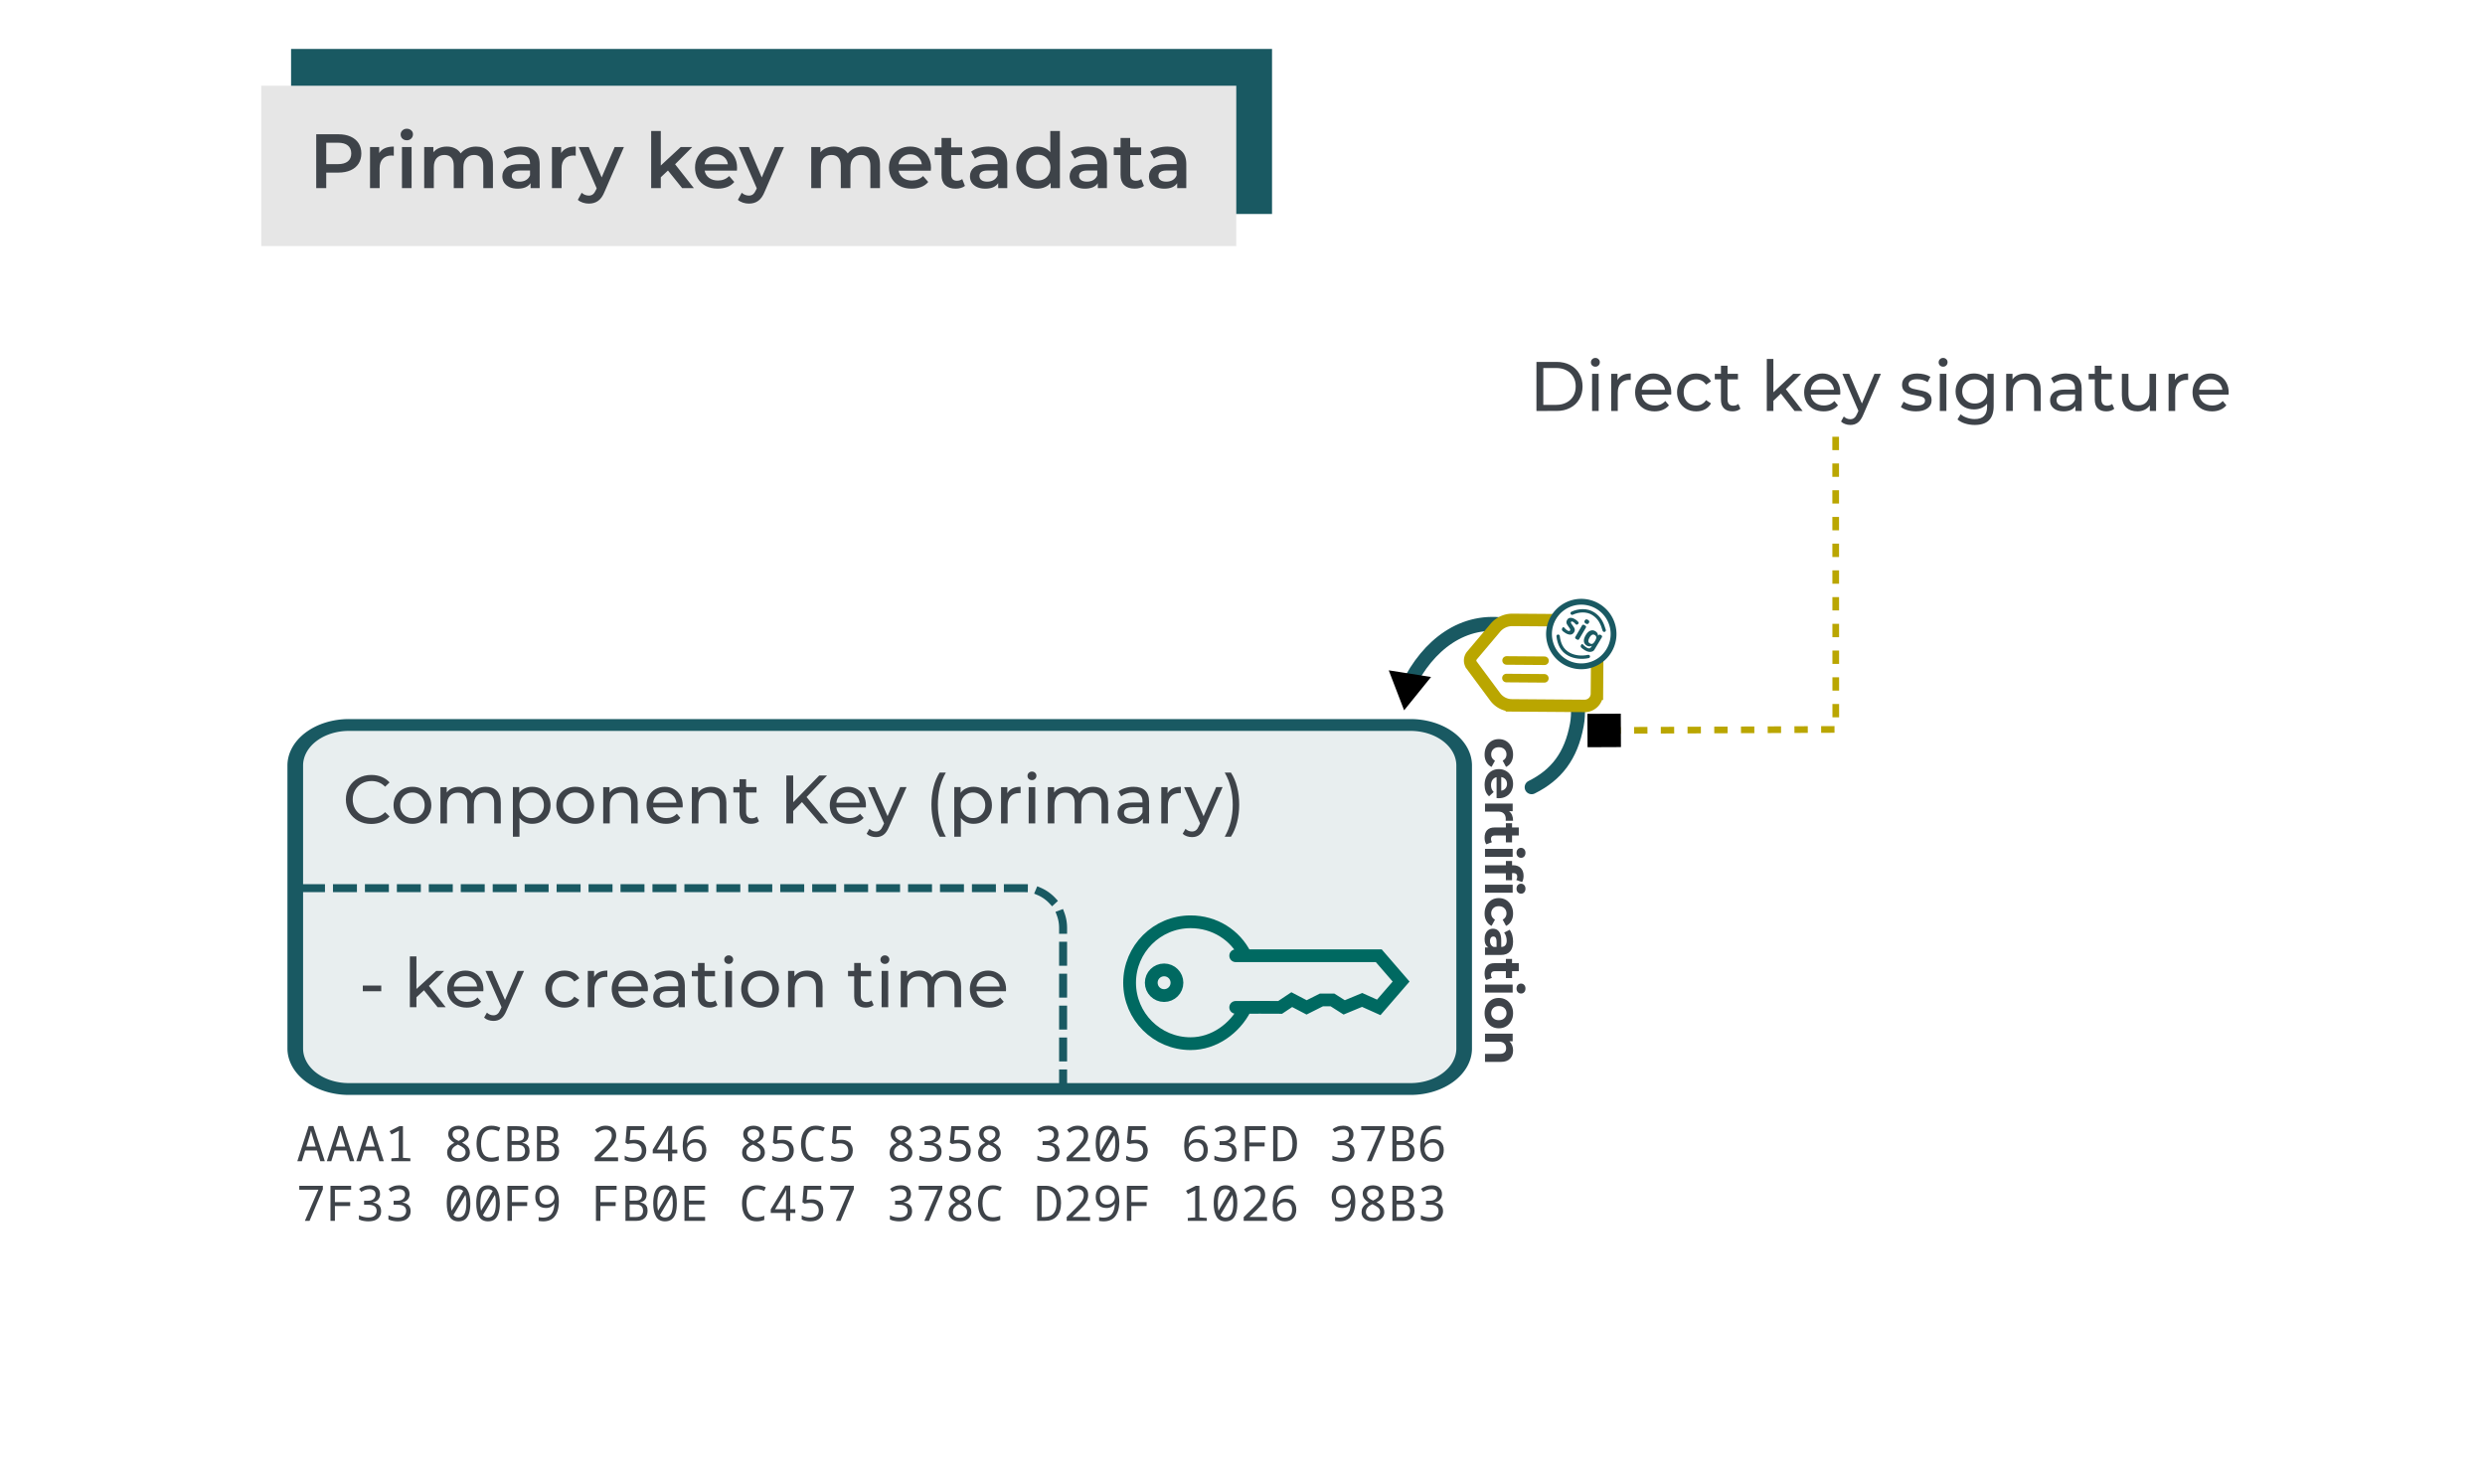 <?xml version="1.0" encoding="UTF-8" standalone="no"?>
<svg
   viewBox="0 0 669.545 399.874"
   version="1.1"
   id="svg1"
   width="669.545"
   height="399.874"
   xml:space="preserve"
   xmlns="http://www.w3.org/2000/svg"
   xmlns:svg="http://www.w3.org/2000/svg"><defs
     id="defs1"><marker
       style="overflow:visible"
       id="marker72"
       refX="0"
       refY="0"
       orient="auto"
       markerWidth="1"
       markerHeight="1"
       viewBox="0 0 1 1"
       preserveAspectRatio="xMidYMid"><path
         transform="scale(0.5)"
         style="fill:context-stroke;fill-rule:evenodd;stroke:none"
         d="M -5,-5 V 5 H 5 V -5 Z"
         id="path72" /></marker><linearGradient
       id="swatch251"><stop
         style="stop-color:#195962;stop-opacity:1;"
         offset="0"
         id="stop251" /></linearGradient><marker
       style="overflow:visible"
       id="Triangle-7"
       refX="0"
       refY="0"
       orient="auto-start-reverse"
       markerWidth="0.5"
       markerHeight="0.5"
       viewBox="0 0 1 1"
       preserveAspectRatio="xMidYMid"><path
         transform="scale(0.5)"
         style="fill:context-stroke;fill-rule:evenodd;stroke:context-stroke;stroke-width:1pt"
         d="M 5.77,0 -2.88,5 V -5 Z"
         id="path135-4" /></marker><filter
       style="color-interpolation-filters:sRGB"
       id="filter90-4-4"
       x="-0.019"
       y="-0.029"
       width="1.041"
       height="1.066"><feFlood
         result="flood"
         in="SourceGraphic"
         flood-opacity="0.796"
         flood-color="rgb(62,67,73)"
         id="feFlood89-4-6" /><feGaussianBlur
         result="blur"
         in="SourceGraphic"
         stdDeviation="2.132 0"
         id="feGaussianBlur89-4-2" /><feOffset
         result="offset"
         in="blur"
         dx="1"
         dy="1"
         id="feOffset89-4-89" /><feComposite
         result="comp1"
         operator="in"
         in="flood"
         in2="offset"
         id="feComposite89-7-60" /><feComposite
         result="fbSourceGraphic"
         operator="over"
         in="SourceGraphic"
         in2="comp1"
         id="feComposite90-6-7" /><feColorMatrix
         result="fbSourceGraphicAlpha"
         in="fbSourceGraphic"
         values="0 0 0 -1 0 0 0 0 -1 0 0 0 0 -1 0 0 0 0 1 0"
         id="feColorMatrix90-3-01" /><feFlood
         id="feFlood90-1-0"
         result="flood"
         in="fbSourceGraphic"
         flood-opacity="0.796"
         flood-color="rgb(62,67,73)" /><feGaussianBlur
         id="feGaussianBlur90-7-1"
         result="blur"
         in="fbSourceGraphic"
         stdDeviation="3" /><feOffset
         id="feOffset90-5-37"
         result="offset"
         in="blur"
         dx="1"
         dy="1" /><feComposite
         id="feComposite91-9-7"
         result="comp1"
         operator="in"
         in="flood"
         in2="offset" /><feComposite
         id="feComposite92-62-2"
         result="comp2"
         operator="over"
         in="fbSourceGraphic"
         in2="comp1" /></filter></defs><!--! Font Awesome Pro 6.4.2 by @fontawesome - https://fontawesome.com License - https://fontawesome.com/license (Commercial License) Copyright 2023 Fonticons, Inc. --><g
     id="layer5"
     transform="translate(-834.603,-951.435)"><g
       id="layer27"
       transform="translate(-7.82,-1.582)"><path
         id="rect65-3-8-5"
         transform="matrix(0.979,0,0,1.319,51.767,-158.801)"
         d="m 851.797,875.026 h 590.465 c 14.454,0 26.09,8.605 26.09,19.293 v 211.742 c 0,10.688 -11.636,19.293 -26.09,19.293 H 851.797 c -14.454,0 -26.089,-8.605 -26.089,-19.293 V 894.319 c 0,-10.688 11.636,-19.293 26.089,-19.293 z"
         style="display:inline;mix-blend-mode:normal;fill:#ffffff;fill-opacity:1;stroke:none;stroke-width:1.312;stroke-linecap:butt;stroke-linejoin:miter;stroke-dasharray:none;stroke-dashoffset:0;stroke-opacity:1;paint-order:fill markers stroke;filter:url(#filter90-4-4)" /><g
         id="g11-2-9-1"
         transform="matrix(0.864,0,0,0.864,129.895,832.364)"><g
           id="g4-0-8-9"
           transform="translate(-11.145,39.927)"><rect
             style="font-variation-settings:'wght' 700;fill:#195962;stroke-width:2.243;stroke-linecap:round;stroke-linejoin:round;paint-order:markers fill stroke"
             id="rect1-6-4-6"
             width="305.906"
             height="51.465"
             x="926.601"
             y="114.983" /><rect
             style="font-variation-settings:'wght' 700;fill:#e6e6e6;fill-opacity:1;stroke-width:2.205;stroke-linecap:round;stroke-linejoin:round;paint-order:markers fill stroke"
             id="rect1-3-6-8-2"
             width="304.047"
             height="50"
             x="917.307"
             y="126.453" /><path
             d="m 941.358,141.589 q 2.184,0 3.792,0.72 1.632,0.72 2.496,2.064 0.864,1.344 0.864,3.192 0,1.824 -0.864,3.192 -0.864,1.344 -2.496,2.064 -1.608,0.72 -3.792,0.72 h -3.792 v 4.848 h -3.12 v -16.8 z m -0.144,9.312 q 2.04,0 3.096,-0.864 1.056,-0.864 1.056,-2.472 0,-1.608 -1.056,-2.472 -1.056,-0.864 -3.096,-0.864 h -3.648 v 6.672 z m 12.864,-3.456 q 1.296,-2.016 4.56,-2.016 v 2.856 q -0.384,-0.072 -0.696,-0.072 -1.752,0 -2.736,1.032 -0.984,1.008 -0.984,2.928 v 6.216 h -3 v -12.816 h 2.856 z m 10.104,10.944 h -3 v -12.816 h 3 z m -1.488,-14.928 q -0.816,0 -1.368,-0.504 -0.552,-0.528 -0.552,-1.296 0,-0.768 0.552,-1.272 0.552,-0.528 1.368,-0.528 0.816,0 1.368,0.504 0.552,0.48 0.552,1.224 0,0.792 -0.552,1.344 -0.528,0.528 -1.368,0.528 z m 21.6,1.968 q 2.424,0 3.84,1.416 1.416,1.392 1.416,4.2 v 7.344 h -3 v -6.96 q 0,-1.68 -0.744,-2.52 -0.744,-0.864 -2.136,-0.864 -1.512,0 -2.424,1.008 -0.912,0.984 -0.912,2.832 v 6.504 h -3 v -6.96 q 0,-1.68 -0.744,-2.52 -0.744,-0.864 -2.136,-0.864 -1.536,0 -2.448,0.984 -0.888,0.984 -0.888,2.856 v 6.504 h -3 v -12.816 h 2.856 v 1.632 q 0.72,-0.864 1.8,-1.32 1.08,-0.456 2.4,-0.456 1.44,0 2.544,0.552 1.128,0.528 1.776,1.584 0.792,-1.008 2.04,-1.56 1.248,-0.576 2.76,-0.576 z m 13.992,0 q 2.832,0 4.32,1.368 1.512,1.344 1.512,4.08 v 7.512 h -2.832 v -1.56 q -0.552,0.84 -1.584,1.296 -1.008,0.432 -2.448,0.432 -1.44,0 -2.52,-0.48 -1.08,-0.504 -1.68,-1.368 -0.576,-0.888 -0.576,-1.992 0,-1.728 1.272,-2.76 1.296,-1.056 4.056,-1.056 h 3.312 v -0.192 q 0,-1.344 -0.816,-2.064 -0.792,-0.72 -2.376,-0.72 -1.08,0 -2.136,0.336 -1.032,0.336 -1.752,0.936 l -1.176,-2.184 q 1.008,-0.768 2.424,-1.176 1.416,-0.408 3,-0.408 z m -0.408,10.944 q 1.128,0 1.992,-0.504 0.888,-0.528 1.248,-1.488 v -1.488 h -3.096 q -2.592,0 -2.592,1.704 0,0.816 0.648,1.296 0.648,0.48 1.8,0.48 z m 12.936,-8.928 q 1.296,-2.016 4.56,-2.016 v 2.856 q -0.384,-0.072 -0.696,-0.072 -1.752,0 -2.736,1.032 -0.984,1.008 -0.984,2.928 v 6.216 h -3 v -12.816 h 2.856 z m 16.704,-1.872 h 2.88 l -6,13.848 q -0.84,2.088 -2.04,2.928 -1.2,0.864 -2.904,0.864 -0.96,0 -1.896,-0.312 -0.936,-0.312 -1.536,-0.864 l 1.2,-2.208 q 0.432,0.408 1.008,0.648 0.6,0.24 1.2,0.24 0.792,0 1.296,-0.408 0.528,-0.408 0.96,-1.368 l 0.216,-0.504 -5.592,-12.864 h 3.12 l 4.032,9.48 z m 24.696,12.816 h -3.648 l -4.44,-5.496 -2.232,2.112 v 3.384 h -3 v -17.808 h 3 v 10.752 l 6.216,-5.76 h 3.6 l -5.352,5.376 z m 13.464,-6.336 q 0,0.312 -0.048,0.888 h -10.056 q 0.264,1.416 1.368,2.256 1.128,0.816 2.784,0.816 2.112,0 3.48,-1.392 l 1.608,1.848 q -0.864,1.032 -2.184,1.56 -1.32,0.528 -2.976,0.528 -2.112,0 -3.72,-0.84 -1.608,-0.84 -2.496,-2.328 -0.864,-1.512 -0.864,-3.408 0,-1.872 0.84,-3.36 0.864,-1.512 2.376,-2.352 1.512,-0.84 3.408,-0.84 1.872,0 3.336,0.84 1.488,0.816 2.304,2.328 0.84,1.488 0.84,3.456 z m -6.48,-4.224 q -1.44,0 -2.448,0.864 -0.984,0.84 -1.2,2.256 h 7.272 q -0.192,-1.392 -1.176,-2.256 -0.984,-0.864 -2.448,-0.864 z m 18.24,-2.256 h 2.88 l -6,13.848 q -0.84,2.088 -2.04,2.928 -1.2,0.864 -2.904,0.864 -0.96,0 -1.896,-0.312 -0.936,-0.312 -1.536,-0.864 l 1.2,-2.208 q 0.432,0.408 1.008,0.648 0.6,0.24 1.2,0.24 0.792,0 1.296,-0.408 0.528,-0.408 0.96,-1.368 l 0.216,-0.504 -5.592,-12.864 h 3.12 l 4.032,9.48 z m 27.552,-0.144 q 2.424,0 3.84,1.416 1.416,1.392 1.416,4.2 v 7.344 h -3 v -6.96 q 0,-1.68 -0.744,-2.52 -0.744,-0.864 -2.136,-0.864 -1.512,0 -2.424,1.008 -0.912,0.984 -0.912,2.832 v 6.504 h -3 v -6.96 q 0,-1.68 -0.744,-2.52 -0.744,-0.864 -2.136,-0.864 -1.536,0 -2.448,0.984 -0.888,0.984 -0.888,2.856 v 6.504 h -3 v -12.816 h 2.856 v 1.632 q 0.72,-0.864 1.8,-1.32 1.08,-0.456 2.4,-0.456 1.44,0 2.544,0.552 1.128,0.528 1.776,1.584 0.792,-1.008 2.04,-1.56 1.248,-0.576 2.76,-0.576 z m 21.168,6.624 q 0,0.312 -0.048,0.888 h -10.056 q 0.264,1.416 1.368,2.256 1.128,0.816 2.784,0.816 2.112,0 3.48,-1.392 l 1.608,1.848 q -0.864,1.032 -2.184,1.56 -1.32,0.528 -2.976,0.528 -2.112,0 -3.72,-0.84 -1.608,-0.84 -2.496,-2.328 -0.864,-1.512 -0.864,-3.408 0,-1.872 0.84,-3.36 0.864,-1.512 2.376,-2.352 1.512,-0.84 3.408,-0.84 1.872,0 3.336,0.84 1.488,0.816 2.304,2.328 0.84,1.488 0.84,3.456 z m -6.48,-4.224 q -1.44,0 -2.448,0.864 -0.984,0.84 -1.2,2.256 h 7.272 q -0.192,-1.392 -1.176,-2.256 -0.984,-0.864 -2.448,-0.864 z m 17.064,9.864 q -0.528,0.432 -1.296,0.648 -0.744,0.216 -1.584,0.216 -2.112,0 -3.264,-1.104 -1.152,-1.104 -1.152,-3.216 v -6.168 h -2.112 v -2.4 h 2.112 v -2.928 h 3 v 2.928 h 3.432 v 2.4 h -3.432 v 6.096 q 0,0.936 0.456,1.44 0.456,0.48 1.32,0.48 1.008,0 1.68,-0.528 z m 7.368,-12.264 q 2.832,0 4.32,1.368 1.512,1.344 1.512,4.08 v 7.512 h -2.832 v -1.56 q -0.552,0.84 -1.584,1.296 -1.008,0.432 -2.448,0.432 -1.44,0 -2.52,-0.48 -1.08,-0.504 -1.68,-1.368 -0.576,-0.888 -0.576,-1.992 0,-1.728 1.272,-2.76 1.296,-1.056 4.056,-1.056 h 3.312 v -0.192 q 0,-1.344 -0.816,-2.064 -0.792,-0.72 -2.376,-0.72 -1.08,0 -2.136,0.336 -1.032,0.336 -1.752,0.936 l -1.176,-2.184 q 1.008,-0.768 2.424,-1.176 1.416,-0.408 3,-0.408 z m -0.408,10.944 q 1.128,0 1.992,-0.504 0.888,-0.528 1.248,-1.488 v -1.488 h -3.096 q -2.592,0 -2.592,1.704 0,0.816 0.648,1.296 0.648,0.48 1.8,0.48 z m 19.656,-15.792 h 3 v 17.808 h -2.88 v -1.656 q -0.744,0.912 -1.848,1.368 -1.08,0.456 -2.4,0.456 -1.848,0 -3.336,-0.816 -1.464,-0.816 -2.304,-2.304 -0.84,-1.512 -0.84,-3.456 0,-1.944 0.84,-3.432 0.84,-1.488 2.304,-2.304 1.488,-0.816 3.336,-0.816 1.272,0 2.328,0.432 1.056,0.432 1.8,1.296 z m -3.768,15.408 q 1.08,0 1.944,-0.48 0.864,-0.504 1.368,-1.416 0.504,-0.912 0.504,-2.112 0,-1.2 -0.504,-2.112 -0.504,-0.912 -1.368,-1.392 -0.864,-0.504 -1.944,-0.504 -1.08,0 -1.944,0.504 -0.864,0.48 -1.368,1.392 -0.504,0.912 -0.504,2.112 0,1.2 0.504,2.112 0.504,0.912 1.368,1.416 0.864,0.48 1.944,0.48 z m 15.6,-10.56 q 2.832,0 4.32,1.368 1.512,1.344 1.512,4.08 v 7.512 h -2.832 v -1.56 q -0.552,0.84 -1.584,1.296 -1.008,0.432 -2.448,0.432 -1.44,0 -2.52,-0.48 -1.08,-0.504 -1.68,-1.368 -0.576,-0.888 -0.576,-1.992 0,-1.728 1.272,-2.76 1.296,-1.056 4.056,-1.056 h 3.312 v -0.192 q 0,-1.344 -0.816,-2.064 -0.792,-0.72 -2.376,-0.72 -1.08,0 -2.136,0.336 -1.032,0.336 -1.752,0.936 l -1.176,-2.184 q 1.008,-0.768 2.424,-1.176 1.416,-0.408 3,-0.408 z m -0.408,10.944 q 1.128,0 1.992,-0.504 0.888,-0.528 1.248,-1.488 v -1.488 h -3.096 q -2.592,0 -2.592,1.704 0,0.816 0.648,1.296 0.648,0.48 1.8,0.48 z m 17.784,1.32 q -0.528,0.432 -1.296,0.648 -0.744,0.216 -1.584,0.216 -2.112,0 -3.264,-1.104 -1.152,-1.104 -1.152,-3.216 v -6.168 h -2.112 v -2.4 h 2.112 v -2.928 h 3 v 2.928 h 3.432 v 2.4 h -3.432 v 6.096 q 0,0.936 0.456,1.44 0.456,0.48 1.32,0.48 1.008,0 1.68,-0.528 z m 7.368,-12.264 q 2.832,0 4.32,1.368 1.512,1.344 1.512,4.08 v 7.512 h -2.832 v -1.56 q -0.552,0.84 -1.584,1.296 -1.008,0.432 -2.448,0.432 -1.44,0 -2.52,-0.48 -1.08,-0.504 -1.68,-1.368 -0.576,-0.888 -0.576,-1.992 0,-1.728 1.272,-2.76 1.296,-1.056 4.056,-1.056 h 3.312 v -0.192 q 0,-1.344 -0.816,-2.064 -0.792,-0.72 -2.376,-0.72 -1.08,0 -2.136,0.336 -1.032,0.336 -1.752,0.936 l -1.176,-2.184 q 1.008,-0.768 2.424,-1.176 1.416,-0.408 3,-0.408 z m -0.408,10.944 q 1.128,0 1.992,-0.504 0.888,-0.528 1.248,-1.488 v -1.488 h -3.096 q -2.592,0 -2.592,1.704 0,0.816 0.648,1.296 0.648,0.48 1.8,0.48 z"
             id="text1-64-1-1"
             style="font-weight:600;font-size:24px;font-family:Montserrat;-inkscape-font-specification:'Montserrat, Semi-Bold';fill:#3e4349;stroke-width:3.5;stroke-linecap:round;stroke-linejoin:round;paint-order:markers fill stroke"
             aria-label="Primary key metadata" /></g></g><g
         id="g15"
         transform="translate(-85.139,64.591)"><g
           id="g40-8-4"
           style="display:inline;stroke-width:1.204"
           transform="matrix(0.866,0,0,0.865,273.403,970.824)"><path
             id="rect11-1-5"
             d="m 884.243,192.955 h 359.011 a 18.143,18.143 45 0 1 18.142,18.143 v 126.634 a 18.143,18.143 135 0 1 -18.142,18.143 H 884.243 A 18.143,18.143 45 0 1 866.101,337.732 V 211.097 a 18.143,18.143 135 0 1 18.143,-18.143 z"
             style="font-variation-settings:'wght' 500;fill:#195962;fill-opacity:0.1;stroke:#195962;stroke-width:5.292;stroke-linecap:round;stroke-linejoin:round;stroke-dasharray:none;stroke-opacity:1;paint-order:markers fill stroke"
             transform="matrix(0.92,0,0,0.696,50.431,-3.726)" /><path
             id="path2-3-2-9"
             style="display:inline;fill:none;stroke:#006961;stroke-width:12.577;stroke-linecap:round;stroke-dasharray:none;stroke-opacity:1"
             d="m 156.303,759.259 c -9.781,19.914 -30.129,33.024 -53.812,33.024 -33.174,0 -60.066,-26.893 -60.066,-60.066 0,-33.174 26.893,-60.066 60.066,-60.066 23.312,0 43.588,15.157 53.544,34.565 m -9.146,1.202 h 4.978 c 10.895,0.203 25.863,0 38.794,0 l 11.434,7.638 14.599,-7.638 14.599,7.342 h 10.878 l 11.548,-7.342 17.661,7.342 16.349,-7.342 22,25.459 -22,25.459 h -135.861 -4.978 M 89.058,732.216 c -4e-6,6.99 -5.666,12.656 -12.656,12.656 -6.99,0 -12.656,-5.666 -12.656,-12.656 -2e-6,-6.99 5.666,-12.656 12.656,-12.656 6.99,0 12.656,5.666 12.656,12.656 z"
             transform="matrix(0.316,0,0,-0.316,1093.42,442.237)" /><path
             style="font-weight:500;font-size:21.333px;font-family:Montserrat;-inkscape-font-specification:'Montserrat Medium';font-variation-settings:'wght' 500;fill:#3e4349;stroke-width:4.215;stroke-linecap:round;stroke-linejoin:round;paint-order:markers fill stroke"
             d="m 874.001,213.51 h -5.739 v -1.771 h 5.739 z m 20.053,4.971 h -2.517 l -4.245,-5.269 -2.347,2.176 v 3.093 h -2.048 v -15.829 h 2.048 v 10.155 l 6.165,-5.632 h 2.475 l -4.757,4.672 z m 11.733,-5.589 q 0,0.235 -0.043,0.619 h -9.173 q 0.192,1.493 1.301,2.411 1.131,0.896 2.795,0.896 2.027,0 3.264,-1.365 l 1.131,1.323 q -0.768,0.896 -1.92,1.365 -1.131,0.469 -2.539,0.469 -1.792,0 -3.179,-0.725 -1.387,-0.747 -2.155,-2.069 -0.747,-1.323 -0.747,-2.987 0,-1.643 0.725,-2.965 0.747,-1.323 2.027,-2.048 1.301,-0.747 2.923,-0.747 1.621,0 2.88,0.747 1.28,0.725 1.984,2.048 0.725,1.323 0.725,3.029 z m -5.589,-4.096 q -1.472,0 -2.475,0.896 -0.981,0.896 -1.152,2.347 h 7.253 q -0.171,-1.429 -1.173,-2.325 -0.981,-0.917 -2.453,-0.917 z m 16.213,-1.621 h 2.005 l -5.483,12.437 q -0.725,1.728 -1.707,2.432 -0.96,0.704 -2.325,0.704 -0.832,0 -1.621,-0.277 -0.768,-0.256 -1.28,-0.768 l 0.875,-1.536 q 0.875,0.832 2.027,0.832 0.747,0 1.237,-0.405 0.512,-0.384 0.917,-1.344 l 0.363,-0.789 -4.992,-11.285 h 2.133 l 3.947,9.045 z m 14.592,11.435 q -1.728,0 -3.093,-0.747 -1.344,-0.747 -2.112,-2.048 -0.768,-1.323 -0.768,-2.987 0,-1.664 0.768,-2.965 0.768,-1.323 2.112,-2.048 1.365,-0.747 3.093,-0.747 1.536,0 2.731,0.619 1.216,0.619 1.877,1.792 l -1.557,1.003 q -0.533,-0.811 -1.323,-1.216 -0.789,-0.405 -1.749,-0.405 -1.109,0 -2.005,0.491 -0.875,0.491 -1.387,1.408 -0.491,0.896 -0.491,2.069 0,1.195 0.491,2.112 0.512,0.896 1.387,1.387 0.896,0.491 2.005,0.491 0.96,0 1.749,-0.405 0.789,-0.405 1.323,-1.216 l 1.557,0.981 q -0.661,1.173 -1.877,1.813 -1.195,0.619 -2.731,0.619 z m 9.216,-9.536 q 0.533,-0.981 1.579,-1.493 1.045,-0.512 2.539,-0.512 v 1.984 q -0.171,-0.021 -0.469,-0.021 -1.664,0 -2.624,1.003 -0.939,0.981 -0.939,2.816 v 5.632 h -2.048 v -11.307 h 1.963 z m 16.747,3.819 q 0,0.235 -0.043,0.619 h -9.173 q 0.192,1.493 1.301,2.411 1.131,0.896 2.795,0.896 2.027,0 3.264,-1.365 l 1.131,1.323 q -0.768,0.896 -1.92,1.365 -1.131,0.469 -2.539,0.469 -1.792,0 -3.179,-0.725 -1.387,-0.747 -2.155,-2.069 -0.747,-1.323 -0.747,-2.987 0,-1.643 0.725,-2.965 0.747,-1.323 2.027,-2.048 1.301,-0.747 2.923,-0.747 1.621,0 2.88,0.747 1.28,0.725 1.984,2.048 0.725,1.323 0.725,3.029 z m -5.589,-4.096 q -1.472,0 -2.475,0.896 -0.981,0.896 -1.152,2.347 h 7.253 q -0.171,-1.429 -1.173,-2.325 -0.981,-0.917 -2.453,-0.917 z m 12.224,-1.728 q 2.347,0 3.584,1.152 1.259,1.152 1.259,3.435 v 6.827 h -1.941 v -1.493 q -0.512,0.789 -1.472,1.216 -0.939,0.405 -2.24,0.405 -1.899,0 -3.051,-0.917 -1.131,-0.917 -1.131,-2.411 0,-1.493 1.088,-2.389 1.088,-0.917 3.456,-0.917 h 3.243 v -0.405 q 0,-1.323 -0.768,-2.027 -0.768,-0.704 -2.261,-0.704 -1.003,0 -1.963,0.341 -0.96,0.32 -1.621,0.875 l -0.853,-1.536 q 0.875,-0.704 2.091,-1.067 1.216,-0.384 2.581,-0.384 z m -0.469,9.963 q 1.173,0 2.027,-0.512 0.853,-0.533 1.237,-1.493 v -1.579 h -3.157 q -2.603,0 -2.603,1.749 0,0.853 0.661,1.344 0.661,0.491 1.835,0.491 z m 15.467,0.789 q -0.448,0.384 -1.109,0.597 -0.661,0.192 -1.365,0.192 -1.707,0 -2.645,-0.917 -0.939,-0.917 -0.939,-2.624 v -6.208 h -1.92 v -1.685 h 1.92 v -2.475 h 2.048 v 2.475 h 3.243 v 1.685 h -3.243 v 6.123 q 0,0.917 0.448,1.408 0.469,0.491 1.323,0.491 0.939,0 1.6,-0.533 z m 4.523,0.661 h -2.048 v -11.307 h 2.048 z m -1.024,-13.483 q -0.597,0 -1.003,-0.384 -0.384,-0.384 -0.384,-0.939 0,-0.555 0.384,-0.939 0.405,-0.405 1.003,-0.405 0.597,0 0.981,0.384 0.405,0.363 0.405,0.917 0,0.576 -0.405,0.981 -0.384,0.384 -0.981,0.384 z m 9.771,13.611 q -1.685,0 -3.029,-0.747 -1.344,-0.747 -2.112,-2.048 -0.747,-1.323 -0.747,-2.987 0,-1.664 0.747,-2.965 0.768,-1.323 2.112,-2.048 1.344,-0.747 3.029,-0.747 1.685,0 3.008,0.747 1.344,0.725 2.091,2.048 0.768,1.301 0.768,2.965 0,1.664 -0.768,2.987 -0.747,1.301 -2.091,2.048 -1.323,0.747 -3.008,0.747 z m 0,-1.792 q 1.088,0 1.941,-0.491 0.875,-0.512 1.365,-1.408 0.491,-0.917 0.491,-2.091 0,-1.173 -0.491,-2.069 -0.491,-0.917 -1.365,-1.408 -0.853,-0.491 -1.941,-0.491 -1.088,0 -1.963,0.491 -0.853,0.491 -1.365,1.408 -0.491,0.896 -0.491,2.069 0,1.173 0.491,2.091 0.512,0.896 1.365,1.408 0.875,0.491 1.963,0.491 z m 14.741,-9.749 q 2.155,0 3.413,1.259 1.28,1.237 1.28,3.648 v 6.507 h -2.048 v -6.272 q 0,-1.643 -0.789,-2.475 -0.789,-0.832 -2.261,-0.832 -1.664,0 -2.624,0.981 -0.96,0.96 -0.96,2.773 v 5.824 h -2.048 v -11.307 h 1.963 v 1.707 q 0.619,-0.875 1.664,-1.344 1.067,-0.469 2.411,-0.469 z m 20.587,10.752 q -0.448,0.384 -1.109,0.597 -0.661,0.192 -1.365,0.192 -1.707,0 -2.645,-0.917 -0.939,-0.917 -0.939,-2.624 v -6.208 h -1.92 v -1.685 h 1.92 v -2.475 h 2.048 v 2.475 h 3.243 v 1.685 h -3.243 v 6.123 q 0,0.917 0.448,1.408 0.469,0.491 1.323,0.491 0.939,0 1.6,-0.533 z m 4.523,0.661 h -2.048 v -11.307 h 2.048 z m -1.024,-13.483 q -0.597,0 -1.003,-0.384 -0.384,-0.384 -0.384,-0.939 0,-0.555 0.384,-0.939 0.405,-0.405 1.003,-0.405 0.597,0 0.981,0.384 0.405,0.363 0.405,0.917 0,0.576 -0.405,0.981 -0.384,0.384 -0.981,0.384 z m 19.072,2.069 q 2.133,0 3.371,1.237 1.259,1.237 1.259,3.669 v 6.507 h -2.048 v -6.272 q 0,-1.643 -0.768,-2.475 -0.747,-0.832 -2.155,-0.832 -1.557,0 -2.475,0.981 -0.917,0.96 -0.917,2.773 v 5.824 h -2.048 v -6.272 q 0,-1.643 -0.768,-2.475 -0.747,-0.832 -2.155,-0.832 -1.557,0 -2.475,0.981 -0.917,0.96 -0.917,2.773 v 5.824 h -2.048 v -11.307 h 1.963 v 1.685 q 0.619,-0.875 1.621,-1.323 1.003,-0.469 2.283,-0.469 1.323,0 2.347,0.533 1.024,0.533 1.579,1.557 0.64,-0.981 1.771,-1.536 1.152,-0.555 2.581,-0.555 z m 18.624,5.824 q 0,0.235 -0.043,0.619 h -9.173 q 0.192,1.493 1.301,2.411 1.131,0.896 2.795,0.896 2.027,0 3.264,-1.365 l 1.131,1.323 q -0.768,0.896 -1.92,1.365 -1.131,0.469 -2.539,0.469 -1.792,0 -3.179,-0.725 -1.387,-0.747 -2.155,-2.069 -0.747,-1.323 -0.747,-2.987 0,-1.643 0.725,-2.965 0.747,-1.323 2.027,-2.048 1.301,-0.747 2.923,-0.747 1.621,0 2.88,0.747 1.28,0.725 1.984,2.048 0.725,1.323 0.725,3.029 z m -5.589,-4.096 q -1.472,0 -2.475,0.896 -0.981,0.896 -1.152,2.347 h 7.253 q -0.171,-1.429 -1.173,-2.325 -0.981,-0.917 -2.453,-0.917 z"
             id="text11-9-35"
             aria-label="- key creation time" /><path
             style="font-weight:500;font-size:21.333px;font-family:Montserrat;-inkscape-font-specification:'Montserrat Medium';font-variation-settings:'wght' 500;fill:#3e4349;stroke-width:4.215;stroke-linecap:round;stroke-linejoin:round;paint-order:markers fill stroke"
             d="m 870.885,161.406 q -2.24,0 -4.053,-0.981 -1.792,-1.003 -2.816,-2.731 -1.024,-1.749 -1.024,-3.925 0,-2.176 1.024,-3.904 1.024,-1.749 2.837,-2.731 1.813,-1.003 4.053,-1.003 1.749,0 3.2,0.597 1.451,0.576 2.475,1.728 l -1.387,1.344 q -1.685,-1.771 -4.203,-1.771 -1.664,0 -3.008,0.747 -1.344,0.747 -2.112,2.069 -0.747,1.301 -0.747,2.923 0,1.621 0.747,2.944 0.768,1.301 2.112,2.048 1.344,0.747 3.008,0.747 2.496,0 4.203,-1.792 l 1.387,1.344 q -1.024,1.152 -2.496,1.749 -1.451,0.597 -3.2,0.597 z m 12.821,-0.043 q -1.685,0 -3.029,-0.747 -1.344,-0.747 -2.112,-2.048 -0.747,-1.323 -0.747,-2.987 0,-1.664 0.747,-2.965 0.768,-1.323 2.112,-2.048 1.344,-0.747 3.029,-0.747 1.685,0 3.008,0.747 1.344,0.725 2.091,2.048 0.768,1.301 0.768,2.965 0,1.664 -0.768,2.987 -0.747,1.301 -2.091,2.048 -1.323,0.747 -3.008,0.747 z m 0,-1.792 q 1.088,0 1.941,-0.491 0.875,-0.512 1.365,-1.408 0.491,-0.917 0.491,-2.091 0,-1.173 -0.491,-2.069 -0.491,-0.917 -1.365,-1.408 -0.853,-0.491 -1.941,-0.491 -1.088,0 -1.963,0.491 -0.853,0.491 -1.365,1.408 -0.491,0.896 -0.491,2.069 0,1.173 0.491,2.091 0.512,0.896 1.365,1.408 0.875,0.491 1.963,0.491 z m 22.848,-9.749 q 2.133,0 3.371,1.237 1.259,1.237 1.259,3.669 v 6.507 h -2.048 v -6.272 q 0,-1.643 -0.768,-2.475 -0.747,-0.832 -2.155,-0.832 -1.557,0 -2.475,0.981 -0.917,0.96 -0.917,2.773 v 5.824 h -2.048 v -6.272 q 0,-1.643 -0.768,-2.475 -0.747,-0.832 -2.155,-0.832 -1.557,0 -2.475,0.981 -0.917,0.96 -0.917,2.773 v 5.824 h -2.048 V 149.929 h 1.963 v 1.685 q 0.619,-0.875 1.621,-1.323 1.003,-0.469 2.283,-0.469 1.323,0 2.347,0.533 1.024,0.533 1.579,1.557 0.64,-0.981 1.771,-1.536 1.152,-0.555 2.581,-0.555 z m 14.4,0 q 1.643,0 2.944,0.725 1.301,0.725 2.027,2.027 0.747,1.301 0.747,3.008 0,1.707 -0.747,3.029 -0.725,1.301 -2.027,2.027 -1.301,0.725 -2.944,0.725 -1.216,0 -2.24,-0.469 -1.003,-0.469 -1.707,-1.365 v 5.845 h -2.048 v -15.445 h 1.963 v 1.792 q 0.683,-0.939 1.728,-1.408 1.045,-0.491 2.304,-0.491 z m -0.171,9.749 q 1.088,0 1.941,-0.491 0.875,-0.512 1.365,-1.408 0.512,-0.917 0.512,-2.091 0,-1.173 -0.512,-2.069 -0.491,-0.917 -1.365,-1.408 -0.853,-0.491 -1.941,-0.491 -1.067,0 -1.941,0.512 -0.853,0.491 -1.365,1.387 -0.491,0.896 -0.491,2.069 0,1.173 0.491,2.091 0.491,0.896 1.365,1.408 0.875,0.491 1.941,0.491 z m 13.568,1.792 q -1.685,0 -3.029,-0.747 -1.344,-0.747 -2.112,-2.048 -0.747,-1.323 -0.747,-2.987 0,-1.664 0.747,-2.965 0.768,-1.323 2.112,-2.048 1.344,-0.747 3.029,-0.747 1.685,0 3.008,0.747 1.344,0.725 2.091,2.048 0.768,1.301 0.768,2.965 0,1.664 -0.768,2.987 -0.747,1.301 -2.091,2.048 -1.323,0.747 -3.008,0.747 z m 0,-1.792 q 1.088,0 1.941,-0.491 0.875,-0.512 1.365,-1.408 0.491,-0.917 0.491,-2.091 0,-1.173 -0.491,-2.069 -0.491,-0.917 -1.365,-1.408 -0.853,-0.491 -1.941,-0.491 -1.088,0 -1.963,0.491 -0.853,0.491 -1.365,1.408 -0.491,0.896 -0.491,2.069 0,1.173 0.491,2.091 0.512,0.896 1.365,1.408 0.875,0.491 1.963,0.491 z m 14.741,-9.749 q 2.155,0 3.413,1.259 1.28,1.237 1.28,3.648 v 6.507 h -2.048 v -6.272 q 0,-1.643 -0.789,-2.475 -0.789,-0.832 -2.261,-0.832 -1.664,0 -2.624,0.981 -0.96,0.96 -0.96,2.773 v 5.824 h -2.048 V 149.929 h 1.963 v 1.707 q 0.619,-0.875 1.664,-1.344 1.067,-0.469 2.411,-0.469 z m 18.709,5.824 q 0,0.235 -0.043,0.619 h -9.173 q 0.192,1.493 1.301,2.411 1.131,0.896 2.795,0.896 2.027,0 3.264,-1.365 l 1.131,1.323 q -0.768,0.896 -1.92,1.365 -1.131,0.469 -2.539,0.469 -1.792,0 -3.179,-0.725 -1.387,-0.747 -2.155,-2.069 -0.747,-1.323 -0.747,-2.987 0,-1.643 0.725,-2.965 0.747,-1.323 2.027,-2.048 1.301,-0.747 2.923,-0.747 1.621,0 2.88,0.747 1.28,0.725 1.984,2.048 0.725,1.323 0.725,3.029 z m -5.589,-4.096 q -1.472,0 -2.475,0.896 -0.981,0.896 -1.152,2.347 h 7.253 q -0.171,-1.429 -1.173,-2.325 -0.981,-0.917 -2.453,-0.917 z m 14.464,-1.728 q 2.155,0 3.413,1.259 1.28,1.237 1.28,3.648 v 6.507 h -2.048 v -6.272 q 0,-1.643 -0.789,-2.475 -0.789,-0.832 -2.261,-0.832 -1.664,0 -2.624,0.981 -0.96,0.96 -0.96,2.773 v 5.824 h -2.048 V 149.929 h 1.963 v 1.707 q 0.619,-0.875 1.664,-1.344 1.067,-0.469 2.411,-0.469 z m 14.848,10.752 q -0.448,0.384 -1.109,0.597 -0.661,0.192 -1.365,0.192 -1.707,0 -2.645,-0.917 -0.939,-0.917 -0.939,-2.624 v -6.208 h -1.92 v -1.685 h 1.92 v -2.475 h 2.048 v 2.475 h 3.243 v 1.685 h -3.243 v 6.123 q 0,0.917 0.448,1.408 0.469,0.491 1.323,0.491 0.939,0 1.6,-0.533 z m 21.589,0.661 h -2.496 l -5.717,-6.635 -2.731,2.773 v 3.861 h -2.133 v -14.933 h 2.133 v 8.341 l 8.107,-8.341 h 2.432 l -6.379,6.72 z m 11.691,-5.589 q 0,0.235 -0.043,0.619 h -9.173 q 0.192,1.493 1.301,2.411 1.131,0.896 2.795,0.896 2.027,0 3.264,-1.365 l 1.131,1.323 q -0.768,0.896 -1.92,1.365 -1.131,0.469 -2.539,0.469 -1.792,0 -3.179,-0.725 -1.387,-0.747 -2.155,-2.069 -0.747,-1.323 -0.747,-2.987 0,-1.643 0.725,-2.965 0.747,-1.323 2.027,-2.048 1.301,-0.747 2.923,-0.747 1.621,0 2.88,0.747 1.28,0.725 1.984,2.048 0.725,1.323 0.725,3.029 z m -5.589,-4.096 q -1.472,0 -2.475,0.896 -0.981,0.896 -1.152,2.347 h 7.253 q -0.171,-1.429 -1.173,-2.325 -0.981,-0.917 -2.453,-0.917 z m 16.213,-1.621 h 2.005 l -5.483,12.437 q -0.725,1.728 -1.707,2.432 -0.96,0.704 -2.325,0.704 -0.832,0 -1.621,-0.277 -0.768,-0.256 -1.28,-0.768 l 0.875,-1.536 q 0.875,0.832 2.027,0.832 0.747,0 1.237,-0.405 0.512,-0.384 0.917,-1.344 l 0.363,-0.789 -4.992,-11.285 h 2.133 l 3.947,9.045 z m 12.288,15.445 q -1.216,-1.963 -1.877,-4.501 -0.661,-2.56 -0.661,-5.483 0,-2.923 0.661,-5.483 0.661,-2.581 1.877,-4.501 h 1.941 q -1.28,2.24 -1.877,4.693 -0.597,2.453 -0.597,5.291 0,2.837 0.597,5.291 0.597,2.453 1.877,4.693 z m 10.56,-15.552 q 1.643,0 2.944,0.725 1.301,0.725 2.027,2.027 0.747,1.301 0.747,3.008 0,1.707 -0.747,3.029 -0.725,1.301 -2.027,2.027 -1.301,0.725 -2.944,0.725 -1.216,0 -2.24,-0.469 -1.003,-0.469 -1.707,-1.365 v 5.845 h -2.048 v -15.445 h 1.963 v 1.792 q 0.683,-0.939 1.728,-1.408 1.045,-0.491 2.304,-0.491 z m -0.171,9.749 q 1.088,0 1.941,-0.491 0.875,-0.512 1.365,-1.408 0.512,-0.917 0.512,-2.091 0,-1.173 -0.512,-2.069 -0.491,-0.917 -1.365,-1.408 -0.853,-0.491 -1.941,-0.491 -1.067,0 -1.941,0.512 -0.853,0.491 -1.365,1.387 -0.491,0.896 -0.491,2.069 0,1.173 0.491,2.091 0.491,0.896 1.365,1.408 0.875,0.491 1.941,0.491 z m 10.688,-7.744 q 0.533,-0.981 1.579,-1.493 1.045,-0.512 2.539,-0.512 v 1.984 q -0.171,-0.021 -0.469,-0.021 -1.664,0 -2.624,1.003 -0.939,0.981 -0.939,2.816 v 5.632 h -2.048 V 149.929 h 1.963 z m 8.683,9.408 h -2.048 V 149.929 h 2.048 z m -1.024,-13.483 q -0.597,0 -1.003,-0.384 -0.384,-0.384 -0.384,-0.939 0,-0.555 0.384,-0.939 0.405,-0.405 1.003,-0.405 0.597,0 0.981,0.384 0.405,0.363 0.405,0.917 0,0.576 -0.405,0.981 -0.384,0.384 -0.981,0.384 z m 19.072,2.069 q 2.133,0 3.371,1.237 1.259,1.237 1.259,3.669 v 6.507 h -2.048 v -6.272 q 0,-1.643 -0.768,-2.475 -0.747,-0.832 -2.155,-0.832 -1.557,0 -2.475,0.981 -0.917,0.96 -0.917,2.773 v 5.824 h -2.048 v -6.272 q 0,-1.643 -0.768,-2.475 -0.747,-0.832 -2.155,-0.832 -1.557,0 -2.475,0.981 -0.917,0.96 -0.917,2.773 v 5.824 h -2.048 V 149.929 h 1.963 v 1.685 q 0.619,-0.875 1.621,-1.323 1.003,-0.469 2.283,-0.469 1.323,0 2.347,0.533 1.024,0.533 1.579,1.557 0.64,-0.981 1.771,-1.536 1.152,-0.555 2.581,-0.555 z m 12.523,0 q 2.347,0 3.584,1.152 1.259,1.152 1.259,3.435 v 6.827 h -1.941 v -1.493 q -0.512,0.789 -1.472,1.216 -0.939,0.405 -2.24,0.405 -1.899,0 -3.051,-0.917 -1.131,-0.917 -1.131,-2.411 0,-1.493 1.088,-2.389 1.088,-0.917 3.456,-0.917 h 3.243 v -0.405 q 0,-1.323 -0.768,-2.027 -0.768,-0.704 -2.261,-0.704 -1.003,0 -1.963,0.341 -0.96,0.32 -1.621,0.875 l -0.853,-1.536 q 0.875,-0.704 2.091,-1.067 1.216,-0.384 2.581,-0.384 z m -0.469,9.963 q 1.173,0 2.027,-0.512 0.853,-0.533 1.237,-1.493 v -1.579 h -3.157 q -2.603,0 -2.603,1.749 0,0.853 0.661,1.344 0.661,0.491 1.835,0.491 z m 11.072,-7.957 q 0.533,-0.981 1.579,-1.493 1.045,-0.512 2.539,-0.512 v 1.984 q -0.171,-0.021 -0.469,-0.021 -1.664,0 -2.624,1.003 -0.939,0.981 -0.939,2.816 v 5.632 h -2.048 V 149.929 h 1.963 z m 15.104,-1.899 h 2.005 l -5.483,12.437 q -0.725,1.728 -1.707,2.432 -0.96,0.704 -2.325,0.704 -0.832,0 -1.621,-0.277 -0.768,-0.256 -1.28,-0.768 l 0.875,-1.536 q 0.875,0.832 2.027,0.832 0.747,0 1.237,-0.405 0.512,-0.384 0.917,-1.344 l 0.363,-0.789 -4.992,-11.285 h 2.133 l 3.947,9.045 z m 2.667,15.445 q 1.28,-2.24 1.877,-4.693 0.619,-2.453 0.619,-5.291 0,-2.837 -0.619,-5.291 -0.597,-2.453 -1.877,-4.693 h 1.941 q 1.237,1.92 1.899,4.48 0.661,2.56 0.661,5.504 0,2.923 -0.661,5.483 -0.661,2.56 -1.899,4.501 z"
             id="text11-2-9-0"
             aria-label="Component Key (primary)" /><g
             id="text11-3-8-9"
             style="font-size:21.333px;line-height:17.9px;font-family:Sans;-inkscape-font-specification:'Sans, @wght=500';font-variation-settings:'wght' 500;white-space:pre;inline-size:393.624;fill:#3e4349;stroke-width:4.215;stroke-linecap:round;stroke-linejoin:round;paint-order:markers fill stroke"
             transform="matrix(0.956,0,0,0.956,312.448,-124.519)"
             aria-label="AAA1 8CBB 2546 85C5 8358 3205 63FD 37B6  7F33 00F9 FB0E C457 378C D29F 1026 98B3"><path
               style="font-size:16px;font-family:Monospace;-inkscape-font-specification:'Monospace, Normal'"
               d="m 560.072,408.979 3.712,-11.472 h 1.52 l 3.728,11.472 h -1.472 l -1.088,-3.504 h -3.856 l -1.088,3.504 z m 4,-8.192 -1.056,3.408 h 3.056 l -1.056,-3.408 q -0.08,-0.272 -0.224,-0.768 -0.144,-0.496 -0.256,-0.992 -0.096,0.496 -0.24,0.992 -0.144,0.496 -0.224,0.768 z m 5.6,8.192 3.712,-11.472 h 1.52 l 3.728,11.472 h -1.472 l -1.088,-3.504 h -3.856 l -1.088,3.504 z m 4,-8.192 -1.056,3.408 h 3.056 l -1.056,-3.408 q -0.08,-0.272 -0.224,-0.768 -0.144,-0.496 -0.256,-0.992 -0.096,0.496 -0.24,0.992 -0.144,0.496 -0.224,0.768 z m 5.6,8.192 3.712,-11.472 h 1.52 l 3.728,11.472 h -1.472 l -1.088,-3.504 h -3.856 l -1.088,3.504 z m 4,-8.192 -1.056,3.408 h 3.056 l -1.056,-3.408 q -0.08,-0.272 -0.224,-0.768 -0.144,-0.496 -0.256,-0.992 -0.096,0.496 -0.24,0.992 -0.144,0.496 -0.224,0.768 z m 7.408,8.192 v -0.96 l 2.4,-0.16 v -6.016 q 0,-0.672 0.016,-1.472 0.032,-0.816 0.048,-1.344 -0.256,0.144 -0.464,0.24 -0.208,0.096 -0.624,0.304 l -1.328,0.688 -0.624,-1.088 3.184,-1.616 h 1.168 v 10.304 l 2.416,0.16 v 0.96 z m 21.792,0.16 q -1.648,0 -2.64,-0.8 -0.992,-0.816 -0.992,-2.224 0,-0.816 0.32,-1.392 0.32,-0.592 0.848,-1.008 0.528,-0.432 1.168,-0.72 -0.784,-0.464 -1.376,-1.152 -0.592,-0.704 -0.592,-1.728 0,-0.896 0.464,-1.504 0.464,-0.608 1.232,-0.912 0.768,-0.304 1.664,-0.304 0.896,0 1.648,0.304 0.752,0.304 1.2,0.912 0.464,0.608 0.464,1.504 0,1.056 -0.624,1.728 -0.608,0.656 -1.536,1.088 0.704,0.352 1.28,0.8 0.576,0.432 0.912,1.008 0.336,0.576 0.336,1.36 0,0.88 -0.464,1.568 -0.464,0.688 -1.312,1.088 -0.832,0.384 -2,0.384 z m 0.096,-6.784 q 0.8,-0.352 1.36,-0.832 0.56,-0.496 0.56,-1.328 0,-0.784 -0.528,-1.184 -0.528,-0.416 -1.424,-0.416 -0.88,0 -1.408,0.4 -0.528,0.4 -0.528,1.2 0,0.592 0.288,0.992 0.288,0.4 0.736,0.672 0.448,0.272 0.944,0.496 z m -0.048,5.616 q 1.136,0 1.728,-0.544 0.608,-0.56 0.608,-1.408 0,-0.848 -0.624,-1.36 -0.624,-0.528 -1.888,-1.12 -0.976,0.432 -1.536,1.04 -0.56,0.608 -0.56,1.52 0,0.816 0.544,1.344 0.544,0.528 1.728,0.528 z m 10.672,1.168 q -1.68,0 -2.736,-0.752 -1.056,-0.752 -1.552,-2.064 -0.496,-1.328 -0.496,-3.056 0,-1.808 0.56,-3.12 0.576,-1.328 1.648,-2.032 1.088,-0.72 2.64,-0.72 0.832,0 1.552,0.176 0.736,0.176 1.344,0.496 l -0.544,1.168 q -0.496,-0.272 -1.136,-0.416 -0.624,-0.144 -1.216,-0.144 -1.632,0 -2.512,1.184 -0.864,1.184 -0.864,3.408 0,2.128 0.784,3.344 0.784,1.2 2.56,1.2 0.544,0 1.168,-0.112 0.64,-0.128 1.264,-0.384 v 1.36 q -0.64,0.24 -1.232,0.352 -0.576,0.112 -1.232,0.112 z m 5.28,-0.16 v -11.424 h 3.072 q 1.76,0 2.784,0.64 1.024,0.624 1.024,2.16 0,1.12 -0.544,1.76 -0.544,0.64 -1.504,0.8 v 0.08 q 0.656,0.112 1.184,0.4 0.544,0.288 0.864,0.832 0.32,0.544 0.32,1.44 0,1.552 -0.976,2.432 -0.976,0.88 -2.672,0.88 z m 3.2,-6.592 q 1.2,0 1.712,-0.448 0.512,-0.464 0.512,-1.392 0,-0.944 -0.56,-1.344 -0.544,-0.4 -1.904,-0.4 h -1.6 v 3.584 z m 0.096,5.344 q 1.376,0 1.904,-0.576 0.528,-0.576 0.528,-1.488 0,-0.928 -0.56,-1.472 -0.544,-0.56 -1.968,-0.56 h -1.84 v 4.096 z m 6.304,1.248 v -11.424 h 3.072 q 1.76,0 2.784,0.64 1.024,0.624 1.024,2.16 0,1.12 -0.544,1.76 -0.544,0.64 -1.504,0.8 v 0.08 q 0.656,0.112 1.184,0.4 0.544,0.288 0.864,0.832 0.32,0.544 0.32,1.44 0,1.552 -0.976,2.432 -0.976,0.88 -2.672,0.88 z m 3.2,-6.592 q 1.2,0 1.712,-0.448 0.512,-0.464 0.512,-1.392 0,-0.944 -0.56,-1.344 -0.544,-0.4 -1.904,-0.4 h -1.6 v 3.584 z m 0.096,5.344 q 1.376,0 1.904,-0.576 0.528,-0.576 0.528,-1.488 0,-0.928 -0.56,-1.472 -0.544,-0.56 -1.968,-0.56 h -1.84 v 4.096 z m 15.504,1.248 v -1.216 l 3.04,-2.992 q 1.184,-1.184 1.84,-2.144 0.672,-0.96 0.672,-2.032 0,-1.024 -0.56,-1.472 -0.56,-0.464 -1.424,-0.464 -0.752,0 -1.424,0.304 -0.656,0.304 -1.232,0.768 l -0.8,-0.992 q 0.656,-0.56 1.52,-0.944 0.864,-0.4 1.984,-0.4 1.536,0 2.448,0.816 0.928,0.816 0.928,2.336 0,1.296 -0.688,2.416 -0.688,1.104 -1.92,2.288 l -2.448,2.384 v 0.064 h 5.664 v 1.28 z m 12.592,0.16 q -0.752,0 -1.52,-0.16 -0.768,-0.16 -1.312,-0.464 v -1.36 q 0.544,0.352 1.248,0.544 0.704,0.176 1.456,0.176 1.344,0 2.096,-0.56 0.752,-0.576 0.752,-1.76 0,-1.2 -0.752,-1.808 -0.736,-0.608 -1.984,-0.608 -0.448,0 -0.96,0.08 -0.512,0.064 -0.912,0.16 l -0.704,-0.448 0.432,-5.376 h 5.696 v 1.28 h -4.464 l -0.304,3.296 q 0.336,-0.08 0.816,-0.112 0.496,-0.048 0.864,-0.048 1.04,0 1.888,0.384 0.848,0.384 1.344,1.168 0.512,0.768 0.512,1.936 0,1.68 -1.104,2.688 -1.088,0.992 -3.088,0.992 z m 11.248,-0.16 v -2.56 h -4.96 v -1.184 l 4.704,-7.744 h 1.632 v 7.696 h 1.664 v 1.232 h -1.664 v 2.56 z m -3.568,-3.792 h 3.568 v -2.848 q 0,-0.592 0.016,-1.232 0.016,-0.64 0.032,-1.216 0.032,-0.576 0.048,-0.928 h -0.064 q -0.112,0.304 -0.336,0.72 -0.208,0.416 -0.368,0.688 z m 12.336,3.952 q -1.824,0 -2.896,-1.264 -1.072,-1.264 -1.072,-3.824 0,-1.232 0.208,-2.416 0.224,-1.184 0.8,-2.144 0.576,-0.96 1.616,-1.52 1.04,-0.576 2.688,-0.576 0.32,0 0.736,0.032 0.432,0.032 0.688,0.112 v 1.264 q -0.272,-0.096 -0.64,-0.144 -0.368,-0.048 -0.736,-0.048 -1.152,0 -1.904,0.368 -0.752,0.352 -1.184,0.976 -0.432,0.624 -0.624,1.456 -0.192,0.816 -0.224,1.744 h 0.096 q 0.32,-0.608 0.976,-1.008 0.672,-0.4 1.696,-0.4 1.6,0 2.544,0.928 0.944,0.928 0.944,2.624 0,1.792 -1.008,2.816 -0.992,1.024 -2.704,1.024 z m -0.016,-1.2 q 1.04,0 1.696,-0.608 0.656,-0.624 0.656,-2.032 0,-1.184 -0.592,-1.808 -0.576,-0.624 -1.712,-0.624 -0.768,0 -1.36,0.32 -0.576,0.32 -0.896,0.816 -0.32,0.496 -0.32,1.024 0,0.688 0.272,1.36 0.288,0.672 0.848,1.12 0.576,0.432 1.408,0.432 z m 19.008,1.2 q -1.648,0 -2.64,-0.8 -0.992,-0.816 -0.992,-2.224 0,-0.816 0.32,-1.392 0.32,-0.592 0.848,-1.008 0.528,-0.432 1.168,-0.72 -0.784,-0.464 -1.376,-1.152 -0.592,-0.704 -0.592,-1.728 0,-0.896 0.464,-1.504 0.464,-0.608 1.232,-0.912 0.768,-0.304 1.664,-0.304 0.896,0 1.648,0.304 0.752,0.304 1.2,0.912 0.464,0.608 0.464,1.504 0,1.056 -0.624,1.728 -0.608,0.656 -1.536,1.088 0.704,0.352 1.28,0.8 0.576,0.432 0.912,1.008 0.336,0.576 0.336,1.36 0,0.88 -0.464,1.568 -0.464,0.688 -1.312,1.088 -0.832,0.384 -2,0.384 z m 0.096,-6.784 q 0.8,-0.352 1.36,-0.832 0.56,-0.496 0.56,-1.328 0,-0.784 -0.528,-1.184 -0.528,-0.416 -1.424,-0.416 -0.88,0 -1.408,0.4 -0.528,0.4 -0.528,1.2 0,0.592 0.288,0.992 0.288,0.4 0.736,0.672 0.448,0.272 0.944,0.496 z m -0.048,5.616 q 1.136,0 1.728,-0.544 0.608,-0.56 0.608,-1.408 0,-0.848 -0.624,-1.36 -0.624,-0.528 -1.888,-1.12 -0.976,0.432 -1.536,1.04 -0.56,0.608 -0.56,1.52 0,0.816 0.544,1.344 0.544,0.528 1.728,0.528 z m 8.944,1.168 q -0.752,0 -1.52,-0.16 -0.768,-0.16 -1.312,-0.464 v -1.36 q 0.544,0.352 1.248,0.544 0.704,0.176 1.456,0.176 1.344,0 2.096,-0.56 0.752,-0.576 0.752,-1.76 0,-1.2 -0.752,-1.808 -0.736,-0.608 -1.984,-0.608 -0.448,0 -0.96,0.08 -0.512,0.064 -0.912,0.16 l -0.704,-0.448 0.432,-5.376 h 5.696 v 1.28 h -4.464 l -0.304,3.296 q 0.336,-0.08 0.816,-0.112 0.496,-0.048 0.864,-0.048 1.04,0 1.888,0.384 0.848,0.384 1.344,1.168 0.512,0.768 0.512,1.936 0,1.68 -1.104,2.688 -1.088,0.992 -3.088,0.992 z m 11.328,0 q -1.68,0 -2.736,-0.752 -1.056,-0.752 -1.552,-2.064 -0.496,-1.328 -0.496,-3.056 0,-1.808 0.56,-3.12 0.576,-1.328 1.648,-2.032 1.088,-0.72 2.64,-0.72 0.832,0 1.552,0.176 0.736,0.176 1.344,0.496 l -0.544,1.168 q -0.496,-0.272 -1.136,-0.416 -0.624,-0.144 -1.216,-0.144 -1.632,0 -2.512,1.184 -0.864,1.184 -0.864,3.408 0,2.128 0.784,3.344 0.784,1.2 2.56,1.2 0.544,0 1.168,-0.112 0.64,-0.128 1.264,-0.384 v 1.36 q -0.64,0.24 -1.232,0.352 -0.576,0.112 -1.232,0.112 z m 7.872,0 q -0.752,0 -1.52,-0.16 -0.768,-0.16 -1.312,-0.464 v -1.36 q 0.544,0.352 1.248,0.544 0.704,0.176 1.456,0.176 1.344,0 2.096,-0.56 0.752,-0.576 0.752,-1.76 0,-1.2 -0.752,-1.808 -0.736,-0.608 -1.984,-0.608 -0.448,0 -0.96,0.08 -0.512,0.064 -0.912,0.16 l -0.704,-0.448 0.432,-5.376 h 5.696 v 1.28 h -4.464 l -0.304,3.296 q 0.336,-0.08 0.816,-0.112 0.496,-0.048 0.864,-0.048 1.04,0 1.888,0.384 0.848,0.384 1.344,1.168 0.512,0.768 0.512,1.936 0,1.68 -1.104,2.688 -1.088,0.992 -3.088,0.992 z m 19.808,0 q -1.648,0 -2.64,-0.8 -0.992,-0.816 -0.992,-2.224 0,-0.816 0.32,-1.392 0.32,-0.592 0.848,-1.008 0.528,-0.432 1.168,-0.72 -0.784,-0.464 -1.376,-1.152 -0.592,-0.704 -0.592,-1.728 0,-0.896 0.464,-1.504 0.464,-0.608 1.232,-0.912 0.768,-0.304 1.664,-0.304 0.896,0 1.648,0.304 0.752,0.304 1.2,0.912 0.464,0.608 0.464,1.504 0,1.056 -0.624,1.728 -0.608,0.656 -1.536,1.088 0.704,0.352 1.28,0.8 0.576,0.432 0.912,1.008 0.336,0.576 0.336,1.36 0,0.88 -0.464,1.568 -0.464,0.688 -1.312,1.088 -0.832,0.384 -2,0.384 z m 0.096,-6.784 q 0.8,-0.352 1.36,-0.832 0.56,-0.496 0.56,-1.328 0,-0.784 -0.528,-1.184 -0.528,-0.416 -1.424,-0.416 -0.88,0 -1.408,0.4 -0.528,0.4 -0.528,1.2 0,0.592 0.288,0.992 0.288,0.4 0.736,0.672 0.448,0.272 0.944,0.496 z m -0.048,5.616 q 1.136,0 1.728,-0.544 0.608,-0.56 0.608,-1.408 0,-0.848 -0.624,-1.36 -0.624,-0.528 -1.888,-1.12 -0.976,0.432 -1.536,1.04 -0.56,0.608 -0.56,1.52 0,0.816 0.544,1.344 0.544,0.528 1.728,0.528 z m 9.008,1.168 q -0.688,0 -1.488,-0.144 -0.8,-0.128 -1.504,-0.48 v -1.36 q 0.704,0.352 1.52,0.544 0.816,0.176 1.568,0.176 1.392,0 2.032,-0.592 0.64,-0.592 0.64,-1.552 0,-1.088 -0.768,-1.552 -0.752,-0.464 -2.128,-0.464 h -1.184 v -1.28 h 1.184 q 1.232,0 1.888,-0.576 0.656,-0.576 0.656,-1.504 0,-0.8 -0.512,-1.248 -0.496,-0.448 -1.472,-0.448 -0.816,0 -1.504,0.288 -0.672,0.272 -1.152,0.592 l -0.72,-0.976 q 0.608,-0.48 1.488,-0.816 0.88,-0.352 1.984,-0.352 1.664,0 2.496,0.8 0.848,0.8 0.848,2.032 0,1.152 -0.656,1.856 -0.656,0.704 -1.728,0.88 v 0.048 q 2.736,0.368 2.736,2.8 0,0.96 -0.448,1.712 -0.448,0.752 -1.376,1.184 -0.928,0.432 -2.4,0.432 z m 9.536,0 q -0.752,0 -1.52,-0.16 -0.768,-0.16 -1.312,-0.464 v -1.36 q 0.544,0.352 1.248,0.544 0.704,0.176 1.456,0.176 1.344,0 2.096,-0.56 0.752,-0.576 0.752,-1.76 0,-1.2 -0.752,-1.808 -0.736,-0.608 -1.984,-0.608 -0.448,0 -0.96,0.08 -0.512,0.064 -0.912,0.16 l -0.704,-0.448 0.432,-5.376 h 5.696 v 1.28 h -4.464 l -0.304,3.296 q 0.336,-0.08 0.816,-0.112 0.496,-0.048 0.864,-0.048 1.04,0 1.888,0.384 0.848,0.384 1.344,1.168 0.512,0.768 0.512,1.936 0,1.68 -1.104,2.688 -1.088,0.992 -3.088,0.992 z m 10.208,0 q -1.648,0 -2.64,-0.8 -0.992,-0.816 -0.992,-2.224 0,-0.816 0.32,-1.392 0.32,-0.592 0.848,-1.008 0.528,-0.432 1.168,-0.72 -0.784,-0.464 -1.376,-1.152 -0.592,-0.704 -0.592,-1.728 0,-0.896 0.464,-1.504 0.464,-0.608 1.232,-0.912 0.768,-0.304 1.664,-0.304 0.896,0 1.648,0.304 0.752,0.304 1.2,0.912 0.464,0.608 0.464,1.504 0,1.056 -0.624,1.728 -0.608,0.656 -1.536,1.088 0.704,0.352 1.28,0.8 0.576,0.432 0.912,1.008 0.336,0.576 0.336,1.36 0,0.88 -0.464,1.568 -0.464,0.688 -1.312,1.088 -0.832,0.384 -2,0.384 z m 0.096,-6.784 q 0.8,-0.352 1.36,-0.832 0.56,-0.496 0.56,-1.328 0,-0.784 -0.528,-1.184 -0.528,-0.416 -1.424,-0.416 -0.88,0 -1.408,0.4 -0.528,0.4 -0.528,1.2 0,0.592 0.288,0.992 0.288,0.4 0.736,0.672 0.448,0.272 0.944,0.496 z m -0.048,5.616 q 1.136,0 1.728,-0.544 0.608,-0.56 0.608,-1.408 0,-0.848 -0.624,-1.36 -0.624,-0.528 -1.888,-1.12 -0.976,0.432 -1.536,1.04 -0.56,0.608 -0.56,1.52 0,0.816 0.544,1.344 0.544,0.528 1.728,0.528 z m 18.608,1.168 q -0.688,0 -1.488,-0.144 -0.8,-0.128 -1.504,-0.48 v -1.36 q 0.704,0.352 1.52,0.544 0.816,0.176 1.568,0.176 1.392,0 2.032,-0.592 0.64,-0.592 0.64,-1.552 0,-1.088 -0.768,-1.552 -0.752,-0.464 -2.128,-0.464 h -1.184 v -1.28 h 1.184 q 1.232,0 1.888,-0.576 0.656,-0.576 0.656,-1.504 0,-0.8 -0.512,-1.248 -0.496,-0.448 -1.472,-0.448 -0.816,0 -1.504,0.288 -0.672,0.272 -1.152,0.592 l -0.72,-0.976 q 0.608,-0.48 1.488,-0.816 0.88,-0.352 1.984,-0.352 1.664,0 2.496,0.8 0.848,0.8 0.848,2.032 0,1.152 -0.656,1.856 -0.656,0.704 -1.728,0.88 v 0.048 q 2.736,0.368 2.736,2.8 0,0.96 -0.448,1.712 -0.448,0.752 -1.376,1.184 -0.928,0.432 -2.4,0.432 z m 6.544,-0.16 v -1.216 l 3.04,-2.992 q 1.184,-1.184 1.84,-2.144 0.672,-0.96 0.672,-2.032 0,-1.024 -0.56,-1.472 -0.56,-0.464 -1.424,-0.464 -0.752,0 -1.424,0.304 -0.656,0.304 -1.232,0.768 l -0.8,-0.992 q 0.656,-0.56 1.52,-0.944 0.864,-0.4 1.984,-0.4 1.536,0 2.448,0.816 0.928,0.816 0.928,2.336 0,1.296 -0.688,2.416 -0.688,1.104 -1.92,2.288 l -2.448,2.384 v 0.064 h 5.664 v 1.28 z m 13.264,0.16 q -2,0 -2.912,-1.552 -0.912,-1.568 -0.912,-4.336 0,-1.856 0.384,-3.152 0.384,-1.312 1.216,-2 0.848,-0.704 2.224,-0.704 2.016,0 2.928,1.536 0.928,1.536 0.928,4.32 0,1.84 -0.384,3.168 -0.384,1.312 -1.232,2.016 -0.848,0.704 -2.24,0.704 z m -2.48,-5.888 q 0,0.704 0.048,1.328 0.064,0.608 0.176,1.104 l 3.792,-6.416 q -0.592,-0.608 -1.536,-0.608 -1.296,0 -1.888,1.136 -0.592,1.12 -0.592,3.456 z m 2.48,4.624 q 1.312,0 1.936,-1.12 0.624,-1.136 0.624,-3.504 0,-1.664 -0.32,-2.72 l -3.888,6.56 q 0.592,0.784 1.648,0.784 z m 8.928,1.264 q -0.752,0 -1.52,-0.16 -0.768,-0.16 -1.312,-0.464 v -1.36 q 0.544,0.352 1.248,0.544 0.704,0.176 1.456,0.176 1.344,0 2.096,-0.56 0.752,-0.576 0.752,-1.76 0,-1.2 -0.752,-1.808 -0.736,-0.608 -1.984,-0.608 -0.448,0 -0.96,0.08 -0.512,0.064 -0.912,0.16 l -0.704,-0.448 0.432,-5.376 h 5.696 v 1.28 h -4.464 l -0.304,3.296 q 0.336,-0.08 0.816,-0.112 0.496,-0.048 0.864,-0.048 1.04,0 1.888,0.384 0.848,0.384 1.344,1.168 0.512,0.768 0.512,1.936 0,1.68 -1.104,2.688 -1.088,0.992 -3.088,0.992 z m 20.016,0 q -1.824,0 -2.896,-1.264 -1.072,-1.264 -1.072,-3.824 0,-1.232 0.208,-2.416 0.224,-1.184 0.8,-2.144 0.576,-0.96 1.616,-1.52 1.04,-0.576 2.688,-0.576 0.32,0 0.736,0.032 0.432,0.032 0.688,0.112 v 1.264 q -0.272,-0.096 -0.64,-0.144 -0.368,-0.048 -0.736,-0.048 -1.152,0 -1.904,0.368 -0.752,0.352 -1.184,0.976 -0.432,0.624 -0.624,1.456 -0.192,0.816 -0.224,1.744 h 0.096 q 0.32,-0.608 0.976,-1.008 0.672,-0.4 1.696,-0.4 1.6,0 2.544,0.928 0.944,0.928 0.944,2.624 0,1.792 -1.008,2.816 -0.992,1.024 -2.704,1.024 z m -0.016,-1.2 q 1.04,0 1.696,-0.608 0.656,-0.624 0.656,-2.032 0,-1.184 -0.592,-1.808 -0.576,-0.624 -1.712,-0.624 -0.768,0 -1.36,0.32 -0.576,0.32 -0.896,0.816 -0.32,0.496 -0.32,1.024 0,0.688 0.272,1.36 0.288,0.672 0.848,1.12 0.576,0.432 1.408,0.432 z m 8.864,1.2 q -0.688,0 -1.488,-0.144 -0.8,-0.128 -1.504,-0.48 v -1.36 q 0.704,0.352 1.52,0.544 0.816,0.176 1.568,0.176 1.392,0 2.032,-0.592 0.64,-0.592 0.64,-1.552 0,-1.088 -0.768,-1.552 -0.752,-0.464 -2.128,-0.464 h -1.184 v -1.28 h 1.184 q 1.232,0 1.888,-0.576 0.656,-0.576 0.656,-1.504 0,-0.8 -0.512,-1.248 -0.496,-0.448 -1.472,-0.448 -0.816,0 -1.504,0.288 -0.672,0.272 -1.152,0.592 l -0.72,-0.976 q 0.608,-0.48 1.488,-0.816 0.88,-0.352 1.984,-0.352 1.664,0 2.496,0.8 0.848,0.8 0.848,2.032 0,1.152 -0.656,1.856 -0.656,0.704 -1.728,0.88 v 0.048 q 2.736,0.368 2.736,2.8 0,0.96 -0.448,1.712 -0.448,0.752 -1.376,1.184 -0.928,0.432 -2.4,0.432 z m 6.944,-0.16 v -11.424 h 6.72 v 1.28 h -5.28 v 4.032 h 4.976 v 1.28 h -4.976 v 4.832 z m 9.2,0 v -11.424 h 2.768 q 1.52,0 2.64,0.64 1.12,0.64 1.728,1.888 0.624,1.232 0.624,3.072 0,2.896 -1.408,4.368 -1.392,1.456 -3.904,1.456 z m 2.304,-1.248 q 2.048,0 3.008,-1.152 0.976,-1.152 0.976,-3.376 0,-2.272 -0.992,-3.328 -0.976,-1.072 -2.688,-1.072 h -1.168 v 8.928 z m 19.952,1.408 q -0.688,0 -1.488,-0.144 -0.8,-0.128 -1.504,-0.48 v -1.36 q 0.704,0.352 1.52,0.544 0.816,0.176 1.568,0.176 1.392,0 2.032,-0.592 0.64,-0.592 0.64,-1.552 0,-1.088 -0.768,-1.552 -0.752,-0.464 -2.128,-0.464 h -1.184 v -1.28 h 1.184 q 1.232,0 1.888,-0.576 0.656,-0.576 0.656,-1.504 0,-0.8 -0.512,-1.248 -0.496,-0.448 -1.472,-0.448 -0.816,0 -1.504,0.288 -0.672,0.272 -1.152,0.592 l -0.72,-0.976 q 0.608,-0.48 1.488,-0.816 0.88,-0.352 1.984,-0.352 1.664,0 2.496,0.8 0.848,0.8 0.848,2.032 0,1.152 -0.656,1.856 -0.656,0.704 -1.728,0.88 v 0.048 q 2.736,0.368 2.736,2.8 0,0.96 -0.448,1.712 -0.448,0.752 -1.376,1.184 -0.928,0.432 -2.4,0.432 z m 8.208,-0.16 4.4,-10.144 h -6.224 v -1.28 h 7.68 v 1.136 l -4.336,10.288 z m 8.336,0 v -11.424 h 3.072 q 1.76,0 2.784,0.64 1.024,0.624 1.024,2.16 0,1.12 -0.544,1.76 -0.544,0.64 -1.504,0.8 v 0.08 q 0.656,0.112 1.184,0.4 0.544,0.288 0.864,0.832 0.32,0.544 0.32,1.44 0,1.552 -0.976,2.432 -0.976,0.88 -2.672,0.88 z m 3.2,-6.592 q 1.2,0 1.712,-0.448 0.512,-0.464 0.512,-1.392 0,-0.944 -0.56,-1.344 -0.544,-0.4 -1.904,-0.4 h -1.6 v 3.584 z m 0.096,5.344 q 1.376,0 1.904,-0.576 0.528,-0.576 0.528,-1.488 0,-0.928 -0.56,-1.472 -0.544,-0.56 -1.968,-0.56 h -1.84 v 4.096 z m 9.712,1.408 q -1.824,0 -2.896,-1.264 -1.072,-1.264 -1.072,-3.824 0,-1.232 0.208,-2.416 0.224,-1.184 0.8,-2.144 0.576,-0.96 1.616,-1.52 1.04,-0.576 2.688,-0.576 0.32,0 0.736,0.032 0.432,0.032 0.688,0.112 v 1.264 q -0.272,-0.096 -0.64,-0.144 -0.368,-0.048 -0.736,-0.048 -1.152,0 -1.904,0.368 -0.752,0.352 -1.184,0.976 -0.432,0.624 -0.624,1.456 -0.192,0.816 -0.224,1.744 h 0.096 q 0.32,-0.608 0.976,-1.008 0.672,-0.4 1.696,-0.4 1.6,0 2.544,0.928 0.944,0.928 0.944,2.624 0,1.792 -1.008,2.816 -0.992,1.024 -2.704,1.024 z m -0.016,-1.2 q 1.04,0 1.696,-0.608 0.656,-0.624 0.656,-2.032 0,-1.184 -0.592,-1.808 -0.576,-0.624 -1.712,-0.624 -0.768,0 -1.36,0.32 -0.576,0.32 -0.896,0.816 -0.32,0.496 -0.32,1.024 0,0.688 0.272,1.36 0.288,0.672 0.848,1.12 0.576,0.432 1.408,0.432 z"
               id="path1" /><path
               style="font-size:16px;font-family:Monospace;-inkscape-font-specification:'Monospace, Normal'"
               d="m 562.536,428.398 4.4,-10.144 h -6.224 v -1.28 h 7.68 v 1.136 l -4.336,10.288 z m 8.336,0 v -11.424 h 6.72 v 1.28 h -5.28 v 4.032 h 4.976 v 1.28 h -4.976 v 4.832 z m 12.256,0.16 q -0.688,0 -1.488,-0.144 -0.8,-0.128 -1.504,-0.48 v -1.36 q 0.704,0.352 1.52,0.544 0.816,0.176 1.568,0.176 1.392,0 2.032,-0.592 0.64,-0.592 0.64,-1.552 0,-1.088 -0.768,-1.552 -0.752,-0.464 -2.128,-0.464 h -1.184 v -1.28 h 1.184 q 1.232,0 1.888,-0.576 0.656,-0.576 0.656,-1.504 0,-0.8 -0.512,-1.248 -0.496,-0.448 -1.472,-0.448 -0.816,0 -1.504,0.288 -0.672,0.272 -1.152,0.592 l -0.72,-0.976 q 0.608,-0.48 1.488,-0.816 0.88,-0.352 1.984,-0.352 1.664,0 2.496,0.8 0.848,0.8 0.848,2.032 0,1.152 -0.656,1.856 -0.656,0.704 -1.728,0.88 v 0.048 q 2.736,0.368 2.736,2.8 0,0.96 -0.448,1.712 -0.448,0.752 -1.376,1.184 -0.928,0.432 -2.4,0.432 z m 9.6,0 q -0.688,0 -1.488,-0.144 -0.8,-0.128 -1.504,-0.48 v -1.36 q 0.704,0.352 1.52,0.544 0.816,0.176 1.568,0.176 1.392,0 2.032,-0.592 0.64,-0.592 0.64,-1.552 0,-1.088 -0.768,-1.552 -0.752,-0.464 -2.128,-0.464 h -1.184 v -1.28 h 1.184 q 1.232,0 1.888,-0.576 0.656,-0.576 0.656,-1.504 0,-0.8 -0.512,-1.248 -0.496,-0.448 -1.472,-0.448 -0.816,0 -1.504,0.288 -0.672,0.272 -1.152,0.592 l -0.72,-0.976 q 0.608,-0.48 1.488,-0.816 0.88,-0.352 1.984,-0.352 1.664,0 2.496,0.8 0.848,0.8 0.848,2.032 0,1.152 -0.656,1.856 -0.656,0.704 -1.728,0.88 v 0.048 q 2.736,0.368 2.736,2.8 0,0.96 -0.448,1.712 -0.448,0.752 -1.376,1.184 -0.928,0.432 -2.4,0.432 z m 19.808,0 q -2,0 -2.912,-1.552 -0.912,-1.568 -0.912,-4.336 0,-1.856 0.384,-3.152 0.384,-1.312 1.216,-2 0.848,-0.704 2.224,-0.704 2.016,0 2.928,1.536 0.928,1.536 0.928,4.32 0,1.84 -0.384,3.168 -0.384,1.312 -1.232,2.016 -0.848,0.704 -2.24,0.704 z m -2.48,-5.888 q 0,0.704 0.048,1.328 0.064,0.608 0.176,1.104 l 3.792,-6.416 q -0.592,-0.608 -1.536,-0.608 -1.296,0 -1.888,1.136 -0.592,1.12 -0.592,3.456 z m 2.48,4.624 q 1.312,0 1.936,-1.12 0.624,-1.136 0.624,-3.504 0,-1.664 -0.32,-2.72 l -3.888,6.56 q 0.592,0.784 1.648,0.784 z m 9.6,1.264 q -2,0 -2.912,-1.552 -0.912,-1.568 -0.912,-4.336 0,-1.856 0.384,-3.152 0.384,-1.312 1.216,-2 0.848,-0.704 2.224,-0.704 2.016,0 2.928,1.536 0.928,1.536 0.928,4.32 0,1.84 -0.384,3.168 -0.384,1.312 -1.232,2.016 -0.848,0.704 -2.24,0.704 z m -2.48,-5.888 q 0,0.704 0.048,1.328 0.064,0.608 0.176,1.104 l 3.792,-6.416 q -0.592,-0.608 -1.536,-0.608 -1.296,0 -1.888,1.136 -0.592,1.12 -0.592,3.456 z m 2.48,4.624 q 1.312,0 1.936,-1.12 0.624,-1.136 0.624,-3.504 0,-1.664 -0.32,-2.72 l -3.888,6.56 q 0.592,0.784 1.648,0.784 z m 6.336,1.104 v -11.424 h 6.72 v 1.28 h -5.28 v 4.032 h 4.976 v 1.28 h -4.976 v 4.832 z m 11.552,0.16 q -0.368,0 -0.752,-0.048 -0.384,-0.032 -0.656,-0.096 v -1.264 q 0.56,0.192 1.344,0.192 1.088,0 1.808,-0.352 0.72,-0.368 1.136,-0.992 0.432,-0.64 0.624,-1.456 0.208,-0.816 0.24,-1.744 h -0.096 q -0.32,0.592 -1.008,1.008 -0.672,0.4 -1.664,0.4 -1.6,0 -2.544,-0.928 -0.944,-0.944 -0.944,-2.688 0,-1.744 1.008,-2.752 1.008,-1.024 2.736,-1.024 1.184,0 2.064,0.56 0.88,0.544 1.376,1.712 0.496,1.168 0.496,3.056 0,0.864 -0.128,1.776 -0.128,0.896 -0.464,1.728 -0.32,0.832 -0.912,1.488 -0.576,0.656 -1.488,1.04 -0.896,0.384 -2.176,0.384 z m 1.12,-5.472 q 0.752,0 1.344,-0.288 0.592,-0.304 0.928,-0.832 0.352,-0.528 0.352,-1.2 0,-0.416 -0.16,-0.88 -0.144,-0.48 -0.448,-0.896 -0.304,-0.432 -0.784,-0.704 -0.48,-0.272 -1.136,-0.272 -1.072,0 -1.712,0.64 -0.64,0.64 -0.64,1.952 0,1.296 0.592,1.888 0.608,0.592 1.664,0.592 z m 16.128,5.312 v -11.424 h 6.72 v 1.28 h -5.28 v 4.032 h 4.976 v 1.28 h -4.976 v 4.832 z m 9.6,0 v -11.424 h 3.072 q 1.76,0 2.784,0.64 1.024,0.624 1.024,2.16 0,1.12 -0.544,1.76 -0.544,0.64 -1.504,0.8 v 0.08 q 0.656,0.112 1.184,0.4 0.544,0.288 0.864,0.832 0.32,0.544 0.32,1.44 0,1.552 -0.976,2.432 -0.976,0.88 -2.672,0.88 z m 3.2,-6.592 q 1.2,0 1.712,-0.448 0.512,-0.464 0.512,-1.392 0,-0.944 -0.56,-1.344 -0.544,-0.4 -1.904,-0.4 h -1.6 v 3.584 z m 0.096,5.344 q 1.376,0 1.904,-0.576 0.528,-0.576 0.528,-1.488 0,-0.928 -0.56,-1.472 -0.544,-0.56 -1.968,-0.56 h -1.84 v 4.096 z m 9.568,1.408 q -2,0 -2.912,-1.552 -0.912,-1.568 -0.912,-4.336 0,-1.856 0.384,-3.152 0.384,-1.312 1.216,-2 0.848,-0.704 2.224,-0.704 2.016,0 2.928,1.536 0.928,1.536 0.928,4.32 0,1.84 -0.384,3.168 -0.384,1.312 -1.232,2.016 -0.848,0.704 -2.24,0.704 z m -2.48,-5.888 q 0,0.704 0.048,1.328 0.064,0.608 0.176,1.104 l 3.792,-6.416 q -0.592,-0.608 -1.536,-0.608 -1.296,0 -1.888,1.136 -0.592,1.12 -0.592,3.456 z m 2.48,4.624 q 1.312,0 1.936,-1.12 0.624,-1.136 0.624,-3.504 0,-1.664 -0.32,-2.72 l -3.888,6.56 q 0.592,0.784 1.648,0.784 z m 6.336,1.104 v -11.424 h 6.72 v 1.28 h -5.28 v 3.536 h 4.976 v 1.28 h -4.976 v 4.048 h 5.28 v 1.28 z m 23.52,0.16 q -1.68,0 -2.736,-0.752 -1.056,-0.752 -1.552,-2.064 -0.496,-1.328 -0.496,-3.056 0,-1.808 0.56,-3.12 0.576,-1.328 1.648,-2.032 1.088,-0.72 2.64,-0.72 0.832,0 1.552,0.176 0.736,0.176 1.344,0.496 l -0.544,1.168 q -0.496,-0.272 -1.136,-0.416 -0.624,-0.144 -1.216,-0.144 -1.632,0 -2.512,1.184 -0.864,1.184 -0.864,3.408 0,2.128 0.784,3.344 0.784,1.2 2.56,1.2 0.544,0 1.168,-0.112 0.64,-0.128 1.264,-0.384 v 1.36 q -0.64,0.24 -1.232,0.352 -0.576,0.112 -1.232,0.112 z m 9.52,-0.16 v -2.56 h -4.96 v -1.184 l 4.704,-7.744 h 1.632 v 7.696 h 1.664 v 1.232 h -1.664 v 2.56 z m -3.568,-3.792 h 3.568 v -2.848 q 0,-0.592 0.016,-1.232 0.016,-0.64 0.032,-1.216 0.032,-0.576 0.048,-0.928 h -0.064 q -0.112,0.304 -0.336,0.72 -0.208,0.416 -0.368,0.688 z m 11.52,3.952 q -0.752,0 -1.52,-0.16 -0.768,-0.16 -1.312,-0.464 v -1.36 q 0.544,0.352 1.248,0.544 0.704,0.176 1.456,0.176 1.344,0 2.096,-0.56 0.752,-0.576 0.752,-1.76 0,-1.2 -0.752,-1.808 -0.736,-0.608 -1.984,-0.608 -0.448,0 -0.96,0.08 -0.512,0.064 -0.912,0.16 l -0.704,-0.448 0.432,-5.376 h 5.696 v 1.28 h -4.464 l -0.304,3.296 q 0.336,-0.08 0.816,-0.112 0.496,-0.048 0.864,-0.048 1.04,0 1.888,0.384 0.848,0.384 1.344,1.168 0.512,0.768 0.512,1.936 0,1.68 -1.104,2.688 -1.088,0.992 -3.088,0.992 z m 8.272,-0.16 4.4,-10.144 h -6.224 v -1.28 h 7.68 v 1.136 l -4.336,10.288 z m 20.592,0.16 q -0.688,0 -1.488,-0.144 -0.8,-0.128 -1.504,-0.48 v -1.36 q 0.704,0.352 1.52,0.544 0.816,0.176 1.568,0.176 1.392,0 2.032,-0.592 0.64,-0.592 0.64,-1.552 0,-1.088 -0.768,-1.552 -0.752,-0.464 -2.128,-0.464 h -1.184 v -1.28 h 1.184 q 1.232,0 1.888,-0.576 0.656,-0.576 0.656,-1.504 0,-0.8 -0.512,-1.248 -0.496,-0.448 -1.472,-0.448 -0.816,0 -1.504,0.288 -0.672,0.272 -1.152,0.592 l -0.72,-0.976 q 0.608,-0.48 1.488,-0.816 0.88,-0.352 1.984,-0.352 1.664,0 2.496,0.8 0.848,0.8 0.848,2.032 0,1.152 -0.656,1.856 -0.656,0.704 -1.728,0.88 v 0.048 q 2.736,0.368 2.736,2.8 0,0.96 -0.448,1.712 -0.448,0.752 -1.376,1.184 -0.928,0.432 -2.4,0.432 z m 8.208,-0.16 4.4,-10.144 h -6.224 v -1.28 h 7.68 v 1.136 l -4.336,10.288 z m 11.536,0.16 q -1.648,0 -2.64,-0.8 -0.992,-0.816 -0.992,-2.224 0,-0.816 0.32,-1.392 0.32,-0.592 0.848,-1.008 0.528,-0.432 1.168,-0.72 -0.784,-0.464 -1.376,-1.152 -0.592,-0.704 -0.592,-1.728 0,-0.896 0.464,-1.504 0.464,-0.608 1.232,-0.912 0.768,-0.304 1.664,-0.304 0.896,0 1.648,0.304 0.752,0.304 1.2,0.912 0.464,0.608 0.464,1.504 0,1.056 -0.624,1.728 -0.608,0.656 -1.536,1.088 0.704,0.352 1.28,0.8 0.576,0.432 0.912,1.008 0.336,0.576 0.336,1.36 0,0.88 -0.464,1.568 -0.464,0.688 -1.312,1.088 -0.832,0.384 -2,0.384 z m 0.096,-6.784 q 0.8,-0.352 1.36,-0.832 0.56,-0.496 0.56,-1.328 0,-0.784 -0.528,-1.184 -0.528,-0.416 -1.424,-0.416 -0.88,0 -1.408,0.4 -0.528,0.4 -0.528,1.2 0,0.592 0.288,0.992 0.288,0.4 0.736,0.672 0.448,0.272 0.944,0.496 z m -0.048,5.616 q 1.136,0 1.728,-0.544 0.608,-0.56 0.608,-1.408 0,-0.848 -0.624,-1.36 -0.624,-0.528 -1.888,-1.12 -0.976,0.432 -1.536,1.04 -0.56,0.608 -0.56,1.52 0,0.816 0.544,1.344 0.544,0.528 1.728,0.528 z m 10.672,1.168 q -1.68,0 -2.736,-0.752 -1.056,-0.752 -1.552,-2.064 -0.496,-1.328 -0.496,-3.056 0,-1.808 0.56,-3.12 0.576,-1.328 1.648,-2.032 1.088,-0.72 2.64,-0.72 0.832,0 1.552,0.176 0.736,0.176 1.344,0.496 l -0.544,1.168 q -0.496,-0.272 -1.136,-0.416 -0.624,-0.144 -1.216,-0.144 -1.632,0 -2.512,1.184 -0.864,1.184 -0.864,3.408 0,2.128 0.784,3.344 0.784,1.2 2.56,1.2 0.544,0 1.168,-0.112 0.64,-0.128 1.264,-0.384 v 1.36 q -0.64,0.24 -1.232,0.352 -0.576,0.112 -1.232,0.112 z m 14.48,-0.16 v -11.424 h 2.768 q 1.52,0 2.64,0.64 1.12,0.64 1.728,1.888 0.624,1.232 0.624,3.072 0,2.896 -1.408,4.368 -1.392,1.456 -3.904,1.456 z m 2.304,-1.248 q 2.048,0 3.008,-1.152 0.976,-1.152 0.976,-3.376 0,-2.272 -0.992,-3.328 -0.976,-1.072 -2.688,-1.072 h -1.168 v 8.928 z m 7.296,1.248 v -1.216 l 3.04,-2.992 q 1.184,-1.184 1.84,-2.144 0.672,-0.96 0.672,-2.032 0,-1.024 -0.56,-1.472 -0.56,-0.464 -1.424,-0.464 -0.752,0 -1.424,0.304 -0.656,0.304 -1.232,0.768 l -0.8,-0.992 q 0.656,-0.56 1.52,-0.944 0.864,-0.4 1.984,-0.4 1.536,0 2.448,0.816 0.928,0.816 0.928,2.336 0,1.296 -0.688,2.416 -0.688,1.104 -1.92,2.288 l -2.448,2.384 v 0.064 h 5.664 v 1.28 z m 11.952,0.16 q -0.368,0 -0.752,-0.048 -0.384,-0.032 -0.656,-0.096 v -1.264 q 0.56,0.192 1.344,0.192 1.088,0 1.808,-0.352 0.72,-0.368 1.136,-0.992 0.432,-0.64 0.624,-1.456 0.208,-0.816 0.24,-1.744 h -0.096 q -0.32,0.592 -1.008,1.008 -0.672,0.4 -1.664,0.4 -1.6,0 -2.544,-0.928 -0.944,-0.944 -0.944,-2.688 0,-1.744 1.008,-2.752 1.008,-1.024 2.736,-1.024 1.184,0 2.064,0.56 0.88,0.544 1.376,1.712 0.496,1.168 0.496,3.056 0,0.864 -0.128,1.776 -0.128,0.896 -0.464,1.728 -0.32,0.832 -0.912,1.488 -0.576,0.656 -1.488,1.04 -0.896,0.384 -2.176,0.384 z m 1.12,-5.472 q 0.752,0 1.344,-0.288 0.592,-0.304 0.928,-0.832 0.352,-0.528 0.352,-1.2 0,-0.416 -0.16,-0.88 -0.144,-0.48 -0.448,-0.896 -0.304,-0.432 -0.784,-0.704 -0.48,-0.272 -1.136,-0.272 -1.072,0 -1.712,0.64 -0.64,0.64 -0.64,1.952 0,1.296 0.592,1.888 0.608,0.592 1.664,0.592 z m 6.528,5.312 v -11.424 h 6.72 v 1.28 h -5.28 v 4.032 h 4.976 v 1.28 h -4.976 v 4.832 z m 19.808,0 v -0.96 l 2.4,-0.16 v -6.016 q 0,-0.672 0.016,-1.472 0.032,-0.816 0.048,-1.344 -0.256,0.144 -0.464,0.24 -0.208,0.096 -0.624,0.304 l -1.328,0.688 -0.624,-1.088 3.184,-1.616 h 1.168 v 10.304 l 2.416,0.16 v 0.96 z m 12.256,0.16 q -2,0 -2.912,-1.552 -0.912,-1.568 -0.912,-4.336 0,-1.856 0.384,-3.152 0.384,-1.312 1.216,-2 0.848,-0.704 2.224,-0.704 2.016,0 2.928,1.536 0.928,1.536 0.928,4.32 0,1.84 -0.384,3.168 -0.384,1.312 -1.232,2.016 -0.848,0.704 -2.24,0.704 z m -2.48,-5.888 q 0,0.704 0.048,1.328 0.064,0.608 0.176,1.104 l 3.792,-6.416 q -0.592,-0.608 -1.536,-0.608 -1.296,0 -1.888,1.136 -0.592,1.12 -0.592,3.456 z m 2.48,4.624 q 1.312,0 1.936,-1.12 0.624,-1.136 0.624,-3.504 0,-1.664 -0.32,-2.72 l -3.888,6.56 q 0.592,0.784 1.648,0.784 z m 5.936,1.104 v -1.216 l 3.04,-2.992 q 1.184,-1.184 1.84,-2.144 0.672,-0.96 0.672,-2.032 0,-1.024 -0.56,-1.472 -0.56,-0.464 -1.424,-0.464 -0.752,0 -1.424,0.304 -0.656,0.304 -1.232,0.768 l -0.8,-0.992 q 0.656,-0.56 1.52,-0.944 0.864,-0.4 1.984,-0.4 1.536,0 2.448,0.816 0.928,0.816 0.928,2.336 0,1.296 -0.688,2.416 -0.688,1.104 -1.92,2.288 l -2.448,2.384 v 0.064 h 5.664 v 1.28 z m 13.408,0.16 q -1.824,0 -2.896,-1.264 -1.072,-1.264 -1.072,-3.824 0,-1.232 0.208,-2.416 0.224,-1.184 0.8,-2.144 0.576,-0.96 1.616,-1.52 1.04,-0.576 2.688,-0.576 0.32,0 0.736,0.032 0.432,0.032 0.688,0.112 v 1.264 q -0.272,-0.096 -0.64,-0.144 -0.368,-0.048 -0.736,-0.048 -1.152,0 -1.904,0.368 -0.752,0.352 -1.184,0.976 -0.432,0.624 -0.624,1.456 -0.192,0.816 -0.224,1.744 h 0.096 q 0.32,-0.608 0.976,-1.008 0.672,-0.4 1.696,-0.4 1.6,0 2.544,0.928 0.944,0.928 0.944,2.624 0,1.792 -1.008,2.816 -0.992,1.024 -2.704,1.024 z m -0.016,-1.2 q 1.04,0 1.696,-0.608 0.656,-0.624 0.656,-2.032 0,-1.184 -0.592,-1.808 -0.576,-0.624 -1.712,-0.624 -0.768,0 -1.36,0.32 -0.576,0.32 -0.896,0.816 -0.32,0.496 -0.32,1.024 0,0.688 0.272,1.36 0.288,0.672 0.848,1.12 0.576,0.432 1.408,0.432 z m 17.76,1.2 q -0.368,0 -0.752,-0.048 -0.384,-0.032 -0.656,-0.096 v -1.264 q 0.56,0.192 1.344,0.192 1.088,0 1.808,-0.352 0.72,-0.368 1.136,-0.992 0.432,-0.64 0.624,-1.456 0.208,-0.816 0.24,-1.744 h -0.096 q -0.32,0.592 -1.008,1.008 -0.672,0.4 -1.664,0.4 -1.6,0 -2.544,-0.928 -0.944,-0.944 -0.944,-2.688 0,-1.744 1.008,-2.752 1.008,-1.024 2.736,-1.024 1.184,0 2.064,0.56 0.88,0.544 1.376,1.712 0.496,1.168 0.496,3.056 0,0.864 -0.128,1.776 -0.128,0.896 -0.464,1.728 -0.32,0.832 -0.912,1.488 -0.576,0.656 -1.488,1.04 -0.896,0.384 -2.176,0.384 z m 1.12,-5.472 q 0.752,0 1.344,-0.288 0.592,-0.304 0.928,-0.832 0.352,-0.528 0.352,-1.2 0,-0.416 -0.16,-0.88 -0.144,-0.48 -0.448,-0.896 -0.304,-0.432 -0.784,-0.704 -0.48,-0.272 -1.136,-0.272 -1.072,0 -1.712,0.64 -0.64,0.64 -0.64,1.952 0,1.296 0.592,1.888 0.608,0.592 1.664,0.592 z m 9.728,5.472 q -1.648,0 -2.64,-0.8 -0.992,-0.816 -0.992,-2.224 0,-0.816 0.32,-1.392 0.32,-0.592 0.848,-1.008 0.528,-0.432 1.168,-0.72 -0.784,-0.464 -1.376,-1.152 -0.592,-0.704 -0.592,-1.728 0,-0.896 0.464,-1.504 0.464,-0.608 1.232,-0.912 0.768,-0.304 1.664,-0.304 0.896,0 1.648,0.304 0.752,0.304 1.2,0.912 0.464,0.608 0.464,1.504 0,1.056 -0.624,1.728 -0.608,0.656 -1.536,1.088 0.704,0.352 1.28,0.8 0.576,0.432 0.912,1.008 0.336,0.576 0.336,1.36 0,0.88 -0.464,1.568 -0.464,0.688 -1.312,1.088 -0.832,0.384 -2,0.384 z m 0.096,-6.784 q 0.8,-0.352 1.36,-0.832 0.56,-0.496 0.56,-1.328 0,-0.784 -0.528,-1.184 -0.528,-0.416 -1.424,-0.416 -0.88,0 -1.408,0.4 -0.528,0.4 -0.528,1.2 0,0.592 0.288,0.992 0.288,0.4 0.736,0.672 0.448,0.272 0.944,0.496 z m -0.048,5.616 q 1.136,0 1.728,-0.544 0.608,-0.56 0.608,-1.408 0,-0.848 -0.624,-1.36 -0.624,-0.528 -1.888,-1.12 -0.976,0.432 -1.536,1.04 -0.56,0.608 -0.56,1.52 0,0.816 0.544,1.344 0.544,0.528 1.728,0.528 z m 6.352,1.008 v -11.424 h 3.072 q 1.76,0 2.784,0.64 1.024,0.624 1.024,2.16 0,1.12 -0.544,1.76 -0.544,0.64 -1.504,0.8 v 0.08 q 0.656,0.112 1.184,0.4 0.544,0.288 0.864,0.832 0.32,0.544 0.32,1.44 0,1.552 -0.976,2.432 -0.976,0.88 -2.672,0.88 z m 3.2,-6.592 q 1.2,0 1.712,-0.448 0.512,-0.464 0.512,-1.392 0,-0.944 -0.56,-1.344 -0.544,-0.4 -1.904,-0.4 h -1.6 v 3.584 z m 0.096,5.344 q 1.376,0 1.904,-0.576 0.528,-0.576 0.528,-1.488 0,-0.928 -0.56,-1.472 -0.544,-0.56 -1.968,-0.56 h -1.84 v 4.096 z m 8.96,1.408 q -0.688,0 -1.488,-0.144 -0.8,-0.128 -1.504,-0.48 v -1.36 q 0.704,0.352 1.52,0.544 0.816,0.176 1.568,0.176 1.392,0 2.032,-0.592 0.64,-0.592 0.64,-1.552 0,-1.088 -0.768,-1.552 -0.752,-0.464 -2.128,-0.464 h -1.184 v -1.28 h 1.184 q 1.232,0 1.888,-0.576 0.656,-0.576 0.656,-1.504 0,-0.8 -0.512,-1.248 -0.496,-0.448 -1.472,-0.448 -0.816,0 -1.504,0.288 -0.672,0.272 -1.152,0.592 l -0.72,-0.976 q 0.608,-0.48 1.488,-0.816 0.88,-0.352 1.984,-0.352 1.664,0 2.496,0.8 0.848,0.8 0.848,2.032 0,1.152 -0.656,1.856 -0.656,0.704 -1.728,0.88 v 0.048 q 2.736,0.368 2.736,2.8 0,0.96 -0.448,1.712 -0.448,0.752 -1.376,1.184 -0.928,0.432 -2.4,0.432 z"
               id="path2" /></g><path
             style="font-weight:bold;font-size:16px;font-family:Montserrat;-inkscape-font-specification:'Montserrat Bold';font-variation-settings:'wght' 500;fill:#3e4349;stroke-width:4.215;stroke-linecap:round;stroke-linejoin:round;paint-order:markers fill stroke"
             d="m 139.771,-1217.274 q -1.376,0 -2.48,-0.56 -1.088,-0.576 -1.712,-1.584 -0.608,-1.008 -0.608,-2.288 0,-1.28 0.608,-2.288 0.624,-1.008 1.712,-1.568 1.104,-0.576 2.48,-0.576 1.36,0 2.368,0.576 1.024,0.56 1.488,1.616 l -1.936,1.04 q -0.672,-1.184 -1.936,-1.184 -0.976,0 -1.616,0.64 -0.64,0.64 -0.64,1.744 0,1.104 0.64,1.744 0.64,0.64 1.616,0.64 1.28,0 1.936,-1.184 l 1.936,1.056 q -0.464,1.024 -1.488,1.6 -1.008,0.576 -2.368,0.576 z m 13.616,-4.4 q 0,0.048 -0.048,0.672 h -6.512 q 0.176,0.8 0.832,1.264 0.656,0.464 1.632,0.464 0.672,0 1.184,-0.192 0.528,-0.208 0.976,-0.64 l 1.328,1.44 q -1.216,1.392 -3.552,1.392 -1.456,0 -2.576,-0.56 -1.12,-0.576 -1.728,-1.584 -0.608,-1.008 -0.608,-2.288 0,-1.264 0.592,-2.272 0.608,-1.024 1.648,-1.584 1.056,-0.576 2.352,-0.576 1.264,0 2.288,0.544 1.024,0.544 1.6,1.568 0.592,1.008 0.592,2.352 z m -4.464,-2.576 q -0.848,0 -1.424,0.48 -0.576,0.48 -0.704,1.312 h 4.24 q -0.128,-0.816 -0.704,-1.296 -0.576,-0.496 -1.408,-0.496 z m 8.512,-0.624 q 0.448,-0.624 1.2,-0.944 0.768,-0.32 1.76,-0.32 v 2.304 q -0.416,-0.032 -0.56,-0.032 -1.072,0 -1.68,0.608 -0.608,0.592 -0.608,1.792 v 4.064 h -2.496 v -8.608 h 2.384 z m 10.304,7.056 q -0.368,0.272 -0.912,0.416 -0.528,0.128 -1.12,0.128 -1.536,0 -2.384,-0.784 -0.832,-0.784 -0.832,-2.304 v -3.536 h -1.328 v -1.92 h 1.328 v -2.096 h 2.496 v 2.096 h 2.144 v 1.92 h -2.144 v 3.504 q 0,0.544 0.272,0.848 0.288,0.288 0.8,0.288 0.592,0 1.008,-0.32 z m 3.904,0.416 h -2.496 v -8.608 h 2.496 z m -1.248,-9.808 q -0.688,0 -1.12,-0.4 -0.432,-0.4 -0.432,-0.992 0,-0.592 0.432,-0.992 0.432,-0.4 1.12,-0.4 0.688,0 1.12,0.384 0.432,0.384 0.432,0.96 0,0.624 -0.432,1.04 -0.432,0.4 -1.12,0.4 z m 6.304,1.392 h 2.208 v 1.92 h -2.144 v 6.496 h -2.496 v -6.496 h -1.328 v -1.92 h 1.328 v -0.384 q 0,-1.472 0.864,-2.336 0.88,-0.864 2.464,-0.864 0.56,0 1.056,0.128 0.512,0.112 0.848,0.336 l -0.656,1.808 q -0.432,-0.304 -1.008,-0.304 -1.136,0 -1.136,1.248 z m 6.112,8.416 h -2.496 v -8.608 h 2.496 z m -1.248,-9.808 q -0.688,0 -1.12,-0.4 -0.432,-0.4 -0.432,-0.992 0,-0.592 0.432,-0.992 0.432,-0.4 1.12,-0.4 0.688,0 1.12,0.384 0.432,0.384 0.432,0.96 0,0.624 -0.432,1.04 -0.432,0.4 -1.12,0.4 z m 7.728,9.936 q -1.376,0 -2.48,-0.56 -1.088,-0.576 -1.712,-1.584 -0.608,-1.008 -0.608,-2.288 0,-1.28 0.608,-2.288 0.624,-1.008 1.712,-1.568 1.104,-0.576 2.48,-0.576 1.36,0 2.368,0.576 1.024,0.56 1.488,1.616 l -1.936,1.04 q -0.672,-1.184 -1.936,-1.184 -0.976,0 -1.616,0.64 -0.64,0.64 -0.64,1.744 0,1.104 0.64,1.744 0.64,0.64 1.616,0.64 1.28,0 1.936,-1.184 l 1.936,1.056 q -0.464,1.024 -1.488,1.6 -1.008,0.576 -2.368,0.576 z m 8.768,-8.864 q 2,0 3.072,0.96 1.072,0.944 1.072,2.864 v 4.912 h -2.336 v -1.072 q -0.704,1.2 -2.624,1.2 -0.992,0 -1.728,-0.336 -0.72,-0.336 -1.104,-0.928 -0.384,-0.592 -0.384,-1.344 0,-1.2 0.896,-1.888 0.912,-0.688 2.8,-0.688 h 1.984 q 0,-0.816 -0.496,-1.248 -0.496,-0.448 -1.488,-0.448 -0.688,0 -1.36,0.224 -0.656,0.208 -1.12,0.576 l -0.896,-1.744 q 0.704,-0.496 1.68,-0.768 0.992,-0.272 2.032,-0.272 z m -0.192,7.184 q 0.64,0 1.136,-0.288 0.496,-0.304 0.704,-0.88 v -0.88 h -1.712 q -1.536,0 -1.536,1.008 0,0.48 0.368,0.768 0.384,0.272 1.04,0.272 z m 12.144,1.136 q -0.368,0.272 -0.912,0.416 -0.528,0.128 -1.12,0.128 -1.536,0 -2.384,-0.784 -0.832,-0.784 -0.832,-2.304 v -3.536 h -1.328 v -1.92 h 1.328 v -2.096 h 2.496 v 2.096 h 2.144 v 1.92 h -2.144 v 3.504 q 0,0.544 0.272,0.848 0.288,0.288 0.8,0.288 0.592,0 1.008,-0.32 z m 3.904,0.416 h -2.496 v -8.608 h 2.496 z m -1.248,-9.808 q -0.688,0 -1.12,-0.4 -0.432,-0.4 -0.432,-0.992 0,-0.592 0.432,-0.992 0.432,-0.4 1.12,-0.4 0.688,0 1.12,0.384 0.432,0.384 0.432,0.96 0,0.624 -0.432,1.04 -0.432,0.4 -1.12,0.4 z m 7.664,9.936 q -1.36,0 -2.448,-0.56 -1.072,-0.576 -1.68,-1.584 -0.608,-1.008 -0.608,-2.288 0,-1.28 0.608,-2.288 0.608,-1.008 1.68,-1.568 1.088,-0.576 2.448,-0.576 1.36,0 2.432,0.576 1.072,0.56 1.68,1.568 0.608,1.008 0.608,2.288 0,1.28 -0.608,2.288 -0.608,1.008 -1.68,1.584 -1.072,0.56 -2.432,0.56 z m 0,-2.048 q 0.96,0 1.568,-0.64 0.624,-0.656 0.624,-1.744 0,-1.088 -0.624,-1.728 -0.608,-0.656 -1.568,-0.656 -0.96,0 -1.584,0.656 -0.624,0.64 -0.624,1.728 0,1.088 0.624,1.744 0.624,0.64 1.584,0.64 z m 11.616,-6.816 q 1.6,0 2.576,0.96 0.992,0.96 0.992,2.848 v 4.928 h -2.496 v -4.544 q 0,-1.024 -0.448,-1.52 -0.448,-0.512 -1.296,-0.512 -0.944,0 -1.504,0.592 -0.56,0.576 -0.56,1.728 v 4.256 h -2.496 v -8.608 h 2.384 v 1.008 q 0.496,-0.544 1.232,-0.832 0.736,-0.304 1.616,-0.304 z"
             id="text11-2-8-0-4-8-9"
             transform="rotate(90)"
             aria-label="certification" /><path
             style="fill:none;fill-opacity:1;stroke:#195962;stroke-width:2.485;stroke-linecap:square;stroke-dasharray:4.97, 4.97;stroke-dashoffset:0;stroke-opacity:1;paint-order:fill markers stroke"
             d="m 850.554,198.75 223.493,0 a 12.363,12.363 45 0 1 12.363,12.363 v 49.535"
             id="path71-0"
             transform="translate(-0.277,-17.355)" /></g><path
           id="path15"
           style="fill:none;stroke:#195962;stroke-width:3.754;stroke-linecap:round;stroke-dasharray:none;marker-start:url(#Triangle-7);paint-order:fill markers stroke"
           d="m 1306.921,1073.23 c 5.316,-10.886 14.844,-18.587 27.042,-16.308 10.055,1.878 20.762,14.32 18.45,26.821 -1.556,8.418 -5.55,13.505 -12.178,16.797" /><g
           id="g48-6-7"
           transform="matrix(0.331,-0.188,0.188,0.331,951.554,757.642)"><g
             id="g47-1-3"><path
               id="rect72-5-1"
               d="m 465.54,1054.317 25.385,-19.122 a 6.232,6.232 1.372 0 1 7.733,0.185 l 22.403,18.622 a 17.856,17.856 64.868 0 1 6.442,13.731 v 58.4 a 9.853,9.853 135 0 1 -9.853,9.853 h -48.948 a 9.853,9.853 45 0 1 -9.853,-9.853 v -58.4 a 16.798,16.798 116.505 0 1 6.691,-13.417 z"
               style="fill:#ffffff;fill-opacity:1;stroke:#baa600;stroke-width:10;stroke-linecap:square;stroke-dasharray:none;stroke-dashoffset:0;stroke-opacity:1;paint-order:fill markers stroke"
               transform="matrix(0.441,-0.763,0.763,0.441,-557.609,1109.472)" /><g
               id="g44-9-1"
               transform="rotate(30.106,504.188,1346.698)"
               style="fill:#c83737"><path
                 style="display:inline;fill:#c83737;stroke:#baa600;stroke-width:6.064;stroke-linecap:round;stroke-dasharray:none;stroke-opacity:1;paint-order:fill markers stroke"
                 d="m 403.034,1236.656 26.85,-0.038 v 0"
                 id="path43-4-9" /><path
                 style="display:inline;fill:#c83737;stroke:#baa600;stroke-width:6.064;stroke-linecap:round;stroke-dasharray:none;stroke-opacity:1;paint-order:fill markers stroke"
                 d="m 403.034,1249.112 26.85,-0.038 v 0"
                 id="path43-3-9-0" /><g
                 id="g73-0-5"
                 transform="matrix(0.311,0.563,-0.563,0.311,965.424,500.401)"><g
                   id="g10-8-9-6"
                   transform="rotate(-30,1140.748,355.656)"><circle
                     style="fill:#ffffff;fill-opacity:1;stroke:none;stroke-width:14.841;stroke-linecap:square;stroke-dasharray:none;stroke-dashoffset:0;stroke-opacity:1;paint-order:fill markers stroke"
                     id="path73-1-7"
                     cx="228.229"
                     cy="841.32"
                     transform="rotate(0.015)"
                     r="33.172" /><path
                     id="path3-6-7-7"
                     style="font-variation-settings:'wght' 700;fill:none;stroke:#195962;stroke-width:6.402;stroke-linecap:round;stroke-linejoin:round;paint-order:markers fill stroke"
                     d="m 563.525,693.289 a 35.521,35.521 0 0 1 -35.521,35.521 35.521,35.521 0 0 1 -35.521,-35.521 35.521,35.521 0 0 1 35.521,-35.521 35.521,35.521 0 0 1 35.521,35.521 z"
                     transform="rotate(22.152)" /><g
                     id="g9-2-7-4"
                     transform="translate(-1.322,-1.603)"><path
                       d="m 221.151,845.272 c 0.025,1.194 -0.237,2.221 -0.784,3.079 -0.548,0.837 -1.382,1.484 -2.502,1.941 -1.12,0.457 -2.516,0.703 -4.188,0.737 -1.238,0.025 -2.303,-0.04 -3.197,-0.195 -0.41,-0.061 -0.82,-0.145 -1.23,-0.252 -0.819,-0.213 -1.47,-1.161 -1.488,-2.007 l -0.019,-0.942 c -0.017,-0.846 0.598,-1.255 1.402,-0.991 0.541,0.178 1.102,0.335 1.683,0.47 1.113,0.26 2.093,0.381 2.94,0.363 0.955,-0.02 1.626,-0.175 2.011,-0.465 0.407,-0.291 0.606,-0.664 0.596,-1.12 -0.006,-0.304 -0.099,-0.574 -0.277,-0.809 -0.157,-0.236 -0.51,-0.5 -1.059,-0.793 -0.549,-0.293 -1.404,-0.666 -2.564,-1.121 -1.117,-0.455 -2.039,-0.903 -2.765,-1.345 -0.726,-0.463 -1.27,-1.017 -1.631,-1.661 -0.361,-0.666 -0.552,-1.498 -0.572,-2.497 -0.034,-1.65 0.581,-2.901 1.846,-3.752 1.264,-0.851 2.96,-1.299 5.088,-1.342 1.107,-0.023 2.163,0.064 3.166,0.261 0.552,0.108 1.116,0.259 1.69,0.453 0.802,0.27 1.174,1.197 0.861,1.983 l -0.265,0.666 c -0.313,0.787 -1.2,1.163 -2.002,0.892 -0.361,-0.122 -0.713,-0.232 -1.057,-0.329 -0.787,-0.245 -1.582,-0.359 -2.386,-0.342 -0.717,0.015 -1.257,0.124 -1.623,0.326 -0.343,0.203 -0.511,0.499 -0.503,0.89 0.006,0.282 0.098,0.541 0.277,0.776 0.2,0.213 0.563,0.445 1.089,0.695 0.548,0.249 1.348,0.581 2.399,0.994 1.029,0.392 1.917,0.808 2.665,1.249 0.747,0.419 1.323,0.961 1.728,1.626 0.426,0.643 0.65,1.496 0.672,2.56 z m 8.406,-11.152 0.301,14.719 c 0.017,0.846 -0.655,1.546 -1.501,1.564 l -1.788,0.037 c -0.846,0.017 -1.546,-0.655 -1.564,-1.501 l -0.301,-14.719 c -0.017,-0.846 0.655,-1.546 1.501,-1.564 l 1.788,-0.037 c 0.846,-0.017 1.546,0.655 1.564,1.501 z m -2.584,-8.453 c 0.717,-0.015 1.339,0.146 1.867,0.483 0.528,0.315 0.801,0.929 0.82,1.841 0.018,0.89 -0.23,1.514 -0.744,1.873 -0.514,0.358 -1.129,0.544 -1.846,0.559 -0.738,0.015 -1.372,-0.146 -1.9,-0.482 -0.507,-0.337 -0.769,-0.951 -0.787,-1.841 -0.019,-0.912 0.218,-1.536 0.711,-1.872 0.514,-0.358 1.14,-0.545 1.878,-0.56 z m 13.392,6.373 c 1.086,-0.022 2.067,0.175 2.945,0.591 0.877,0.416 1.629,1.053 2.255,1.909 l 0.13,-0.003 c 0.053,-1.622 0.927,-2.075 1.825,-2.093 l 1.039,-0.021 c 0.846,-0.017 1.546,0.655 1.564,1.501 l 0.15,16.176 c 0.006,0.639 -0.235,1.623 -0.665,2.284 -0.43,0.66 -1.62,1.938 -2.932,2.551 -1.312,0.635 -2.945,0.973 -4.899,1.013 -1.259,0.026 -2.433,-0.026 -3.522,-0.156 -0.564,-0.069 -1.123,-0.171 -1.677,-0.307 -0.822,-0.202 -1.48,-1.129 -1.498,-1.975 l -0.017,-0.811 c -0.017,-0.846 0.605,-1.272 1.417,-1.034 0.633,0.186 1.275,0.333 1.927,0.442 1.177,0.215 2.374,0.31 3.59,0.285 1.259,-0.026 1.981,-0.203 2.813,-0.83 0.832,-0.628 0.893,-1.808 0.886,-2.767 -0.007,-0.96 -0.011,-0.896 0.005,-1.2 l -0.093,0.142 c -0.589,0.946 -1.302,1.634 -2.141,2.064 -0.838,0.43 -1.79,0.656 -2.854,0.678 -2.106,0.043 -3.773,-0.726 -5,-2.309 -1.206,-1.605 -1.838,-3.851 -1.898,-6.739 -0.06,-2.91 0.502,-5.191 1.685,-6.845 1.183,-1.653 2.838,-2.502 4.966,-2.546 z m 1.612,3.91 c -0.76,0.016 -1.396,0.235 -1.909,0.658 -0.491,0.401 -0.859,1.006 -1.103,1.815 -0.223,0.787 -0.322,1.777 -0.298,2.971 0.036,1.781 0.346,3.11 0.929,3.989 0.582,0.857 1.471,1.273 2.665,1.249 0.63,-0.013 1.171,-0.1 1.624,-0.261 0.452,-0.183 0.816,-0.462 1.091,-0.837 0.296,-0.397 0.514,-0.901 0.653,-1.512 0.14,-0.611 0.2,-1.351 0.183,-2.219 l -0.012,-0.586 c -0.026,-1.281 -0.178,-2.31 -0.454,-3.086 -0.277,-0.776 -0.69,-1.333 -1.24,-1.669 -0.55,-0.358 -1.26,-0.528 -2.128,-0.51 z"
                       style="font-size:13.26px;font-family:'Noto Sans';-inkscape-font-specification:'Noto Sans, @wght=700';font-variation-settings:'wght' 700;display:inline;fill:#195962;stroke-width:10.859;stroke-linecap:round;stroke-linejoin:round;paint-order:markers fill stroke"
                       id="path1-2-8-1-0" /><path
                       id="path4-4-1-6"
                       style="font-variation-settings:'wght' 700;display:inline;fill:none;stroke:#195962;stroke-width:3.648;stroke-linecap:round;stroke-linejoin:round;stroke-opacity:1;paint-order:markers fill stroke"
                       d="m 208.36,828.561 c 4.202,-6.402 11.679,-11.915 20.2,-11.73 8.206,0.178 13.833,3.914 19.701,9.241" /><path
                       id="path4-6-7-5-4"
                       style="font-variation-settings:'wght' 700;display:inline;fill:none;stroke:#195962;stroke-width:3.648;stroke-linecap:round;stroke-linejoin:round;stroke-opacity:1;paint-order:markers fill stroke"
                       d="m 248.514,859.77 c -5.733,5.43 -12.714,8.566 -19.296,9.021 -8.966,0.62 -15.419,-3.919 -20.768,-10.625" /></g></g></g></g></g></g></g><g
         id="g67-7"
         transform="translate(920.903,829.174)"
         style="display:inline;stroke-width:1.7;stroke-dasharray:none"><path
           style="font-weight:500;font-size:18.667px;font-family:Montserrat;-inkscape-font-specification:'Montserrat Medium';font-variation-settings:'wght' 500;fill:#3e4349;stroke-linecap:round;stroke-linejoin:round;paint-order:markers fill stroke"
           d="m 339.223,232.017 v -13.067 h 5.507 q 2.072,0 3.677,0.821 1.605,0.821 2.483,2.315 0.896,1.475 0.896,3.397 0,1.923 -0.896,3.416 -0.877,1.475 -2.483,2.296 -1.605,0.821 -3.677,0.821 z m 5.395,-1.624 q 1.587,0 2.781,-0.616 1.213,-0.616 1.867,-1.717 0.653,-1.12 0.653,-2.576 0,-1.456 -0.653,-2.557 -0.653,-1.12 -1.867,-1.736 -1.195,-0.616 -2.781,-0.616 h -3.528 v 9.819 z m 11.555,1.624 h -1.792 v -9.893 h 1.792 z m -0.896,-11.797 q -0.523,0 -0.877,-0.336 -0.336,-0.336 -0.336,-0.821 0,-0.485 0.336,-0.821 0.355,-0.355 0.877,-0.355 0.523,0 0.859,0.336 0.355,0.317 0.355,0.803 0,0.504 -0.355,0.859 -0.336,0.336 -0.859,0.336 z m 6.029,3.565 q 0.467,-0.859 1.381,-1.307 0.915,-0.448 2.221,-0.448 v 1.736 q -0.149,-0.019 -0.411,-0.019 -1.456,0 -2.296,0.877 -0.821,0.859 -0.821,2.464 v 4.928 h -1.792 v -9.893 h 1.717 z m 14.653,3.341 q 0,0.205 -0.037,0.541 h -8.027 q 0.168,1.307 1.139,2.109 0.989,0.784 2.445,0.784 1.773,0 2.856,-1.195 l 0.989,1.157 q -0.672,0.784 -1.68,1.195 -0.989,0.411 -2.221,0.411 -1.568,0 -2.781,-0.635 -1.213,-0.653 -1.885,-1.811 -0.653,-1.157 -0.653,-2.613 0,-1.437 0.635,-2.595 0.653,-1.157 1.773,-1.792 1.139,-0.653 2.557,-0.653 1.419,0 2.52,0.653 1.12,0.635 1.736,1.792 0.635,1.157 0.635,2.651 z m -4.891,-3.584 q -1.288,0 -2.165,0.784 -0.859,0.784 -1.008,2.053 h 6.347 q -0.149,-1.251 -1.027,-2.035 -0.859,-0.803 -2.147,-0.803 z m 11.685,8.587 q -1.512,0 -2.707,-0.653 -1.176,-0.653 -1.848,-1.792 -0.672,-1.157 -0.672,-2.613 0,-1.456 0.672,-2.595 0.672,-1.157 1.848,-1.792 1.195,-0.653 2.707,-0.653 1.344,0 2.389,0.541 1.064,0.541 1.643,1.568 l -1.363,0.877 q -0.467,-0.709 -1.157,-1.064 -0.691,-0.355 -1.531,-0.355 -0.971,0 -1.755,0.429 -0.765,0.429 -1.213,1.232 -0.429,0.784 -0.429,1.811 0,1.045 0.429,1.848 0.448,0.784 1.213,1.213 0.784,0.429 1.755,0.429 0.84,0 1.531,-0.355 0.691,-0.355 1.157,-1.064 l 1.363,0.859 q -0.579,1.027 -1.643,1.587 -1.045,0.541 -2.389,0.541 z m 12.04,-0.691 q -0.392,0.336 -0.971,0.523 -0.579,0.168 -1.195,0.168 -1.493,0 -2.315,-0.803 -0.821,-0.803 -0.821,-2.296 v -5.432 h -1.68 v -1.475 h 1.68 v -2.165 h 1.792 v 2.165 h 2.837 v 1.475 h -2.837 v 5.357 q 0,0.803 0.392,1.232 0.411,0.429 1.157,0.429 0.821,0 1.4,-0.467 z m 16.949,0.579 h -2.203 l -3.715,-4.611 -2.053,1.904 v 2.707 h -1.792 v -13.851 h 1.792 v 8.885 l 5.395,-4.928 h 2.165 l -4.163,4.088 z m 10.267,-4.891 q 0,0.205 -0.037,0.541 h -8.027 q 0.168,1.307 1.139,2.109 0.989,0.784 2.445,0.784 1.773,0 2.856,-1.195 l 0.989,1.157 q -0.672,0.784 -1.68,1.195 -0.989,0.411 -2.221,0.411 -1.568,0 -2.781,-0.635 -1.213,-0.653 -1.885,-1.811 -0.653,-1.157 -0.653,-2.613 0,-1.437 0.635,-2.595 0.653,-1.157 1.773,-1.792 1.139,-0.653 2.557,-0.653 1.419,0 2.52,0.653 1.12,0.635 1.736,1.792 0.635,1.157 0.635,2.651 z m -4.891,-3.584 q -1.288,0 -2.165,0.784 -0.859,0.784 -1.008,2.053 h 6.347 q -0.149,-1.251 -1.027,-2.035 -0.859,-0.803 -2.147,-0.803 z m 14.187,-1.419 h 1.755 l -4.797,10.883 q -0.635,1.512 -1.493,2.128 -0.84,0.616 -2.035,0.616 -0.728,0 -1.419,-0.243 -0.672,-0.224 -1.12,-0.672 l 0.765,-1.344 q 0.765,0.728 1.773,0.728 0.653,0 1.083,-0.355 0.448,-0.336 0.803,-1.176 l 0.317,-0.691 -4.368,-9.875 h 1.867 l 3.453,7.915 z m 11.293,10.005 q -1.213,0 -2.333,-0.317 -1.12,-0.336 -1.755,-0.84 l 0.747,-1.419 q 0.653,0.467 1.587,0.747 0.933,0.28 1.885,0.28 2.352,0 2.352,-1.344 0,-0.448 -0.317,-0.709 -0.317,-0.261 -0.803,-0.373 -0.467,-0.131 -1.344,-0.28 -1.195,-0.187 -1.96,-0.429 -0.747,-0.243 -1.288,-0.821 -0.541,-0.579 -0.541,-1.624 0,-1.344 1.12,-2.147 1.12,-0.821 3.005,-0.821 0.989,0 1.979,0.243 0.989,0.243 1.624,0.653 l -0.765,1.419 q -1.213,-0.784 -2.856,-0.784 -1.139,0 -1.736,0.373 -0.597,0.373 -0.597,0.989 0,0.485 0.336,0.765 0.336,0.28 0.821,0.411 0.504,0.131 1.4,0.299 1.195,0.205 1.923,0.448 0.747,0.224 1.269,0.784 0.523,0.56 0.523,1.568 0,1.344 -1.157,2.147 -1.139,0.784 -3.117,0.784 z m 8.307,-0.112 h -1.792 v -9.893 h 1.792 z m -0.896,-11.797 q -0.523,0 -0.877,-0.336 -0.336,-0.336 -0.336,-0.821 0,-0.485 0.336,-0.821 0.355,-0.355 0.877,-0.355 0.523,0 0.859,0.336 0.355,0.317 0.355,0.803 0,0.504 -0.355,0.859 -0.336,0.336 -0.859,0.336 z m 12.077,1.904 h 1.699 v 8.549 q 0,2.595 -1.288,3.827 -1.288,1.251 -3.845,1.251 -1.4,0 -2.669,-0.392 -1.269,-0.373 -2.053,-1.083 l 0.859,-1.381 q 0.691,0.597 1.699,0.933 1.027,0.355 2.109,0.355 1.736,0 2.557,-0.821 0.84,-0.821 0.84,-2.501 v -0.784 q -0.635,0.765 -1.568,1.157 -0.915,0.373 -1.997,0.373 -1.419,0 -2.576,-0.597 -1.139,-0.616 -1.792,-1.699 -0.653,-1.101 -0.653,-2.501 0,-1.4 0.653,-2.483 0.653,-1.101 1.792,-1.699 1.157,-0.597 2.576,-0.597 1.12,0 2.072,0.411 0.971,0.411 1.587,1.213 z m -3.453,7.915 q 0.971,0 1.736,-0.411 0.784,-0.411 1.213,-1.139 0.448,-0.747 0.448,-1.68 0,-1.437 -0.952,-2.315 -0.952,-0.896 -2.445,-0.896 -1.512,0 -2.464,0.896 -0.952,0.877 -0.952,2.315 0,0.933 0.429,1.68 0.448,0.728 1.213,1.139 0.784,0.411 1.773,0.411 z m 13.851,-8.008 q 1.885,0 2.987,1.101 1.12,1.083 1.12,3.192 v 5.693 h -1.792 v -5.488 q 0,-1.437 -0.691,-2.165 -0.691,-0.728 -1.979,-0.728 -1.456,0 -2.296,0.859 -0.84,0.84 -0.84,2.427 v 5.096 h -1.792 v -9.893 h 1.717 v 1.493 q 0.541,-0.765 1.456,-1.176 0.933,-0.411 2.109,-0.411 z m 11.032,0 q 2.053,0 3.136,1.008 1.101,1.008 1.101,3.005 v 5.973 h -1.699 v -1.307 q -0.448,0.691 -1.288,1.064 -0.821,0.355 -1.96,0.355 -1.661,0 -2.669,-0.803 -0.989,-0.803 -0.989,-2.109 0,-1.307 0.952,-2.091 0.952,-0.803 3.024,-0.803 h 2.837 v -0.355 q 0,-1.157 -0.672,-1.773 -0.672,-0.616 -1.979,-0.616 -0.877,0 -1.717,0.299 -0.84,0.28 -1.419,0.765 l -0.747,-1.344 q 0.765,-0.616 1.829,-0.933 1.064,-0.336 2.259,-0.336 z m -0.411,8.717 q 1.027,0 1.773,-0.448 0.747,-0.467 1.083,-1.307 v -1.381 h -2.763 q -2.277,0 -2.277,1.531 0,0.747 0.579,1.176 0.579,0.429 1.605,0.429 z m 13.533,0.691 q -0.392,0.336 -0.971,0.523 -0.579,0.168 -1.195,0.168 -1.493,0 -2.315,-0.803 -0.821,-0.803 -0.821,-2.296 v -5.432 h -1.68 v -1.475 h 1.68 v -2.165 h 1.792 v 2.165 h 2.837 v 1.475 h -2.837 v 5.357 q 0,0.803 0.392,1.232 0.411,0.429 1.157,0.429 0.821,0 1.4,-0.467 z m 9.595,-9.315 h 1.792 v 9.893 h -1.699 v -1.493 q -0.541,0.765 -1.437,1.195 -0.877,0.411 -1.923,0.411 -1.979,0 -3.117,-1.083 -1.139,-1.101 -1.139,-3.229 v -5.693 h 1.792 v 5.488 q 0,1.437 0.691,2.184 0.691,0.728 1.979,0.728 1.419,0 2.24,-0.859 0.821,-0.859 0.821,-2.427 z m 6.925,1.661 q 0.467,-0.859 1.381,-1.307 0.915,-0.448 2.221,-0.448 v 1.736 q -0.149,-0.019 -0.411,-0.019 -1.456,0 -2.296,0.877 -0.821,0.859 -0.821,2.464 v 4.928 h -1.792 v -9.893 h 1.717 z m 14.653,3.341 q 0,0.205 -0.037,0.541 h -8.027 q 0.168,1.307 1.139,2.109 0.989,0.784 2.445,0.784 1.773,0 2.856,-1.195 l 0.989,1.157 q -0.672,0.784 -1.68,1.195 -0.989,0.411 -2.221,0.411 -1.568,0 -2.781,-0.635 -1.213,-0.653 -1.885,-1.811 -0.653,-1.157 -0.653,-2.613 0,-1.437 0.635,-2.595 0.653,-1.157 1.773,-1.792 1.139,-0.653 2.557,-0.653 1.419,0 2.52,0.653 1.12,0.635 1.736,1.792 0.635,1.157 0.635,2.651 z m -4.891,-3.584 q -1.288,0 -2.165,0.784 -0.859,0.784 -1.008,2.053 h 6.347 q -0.149,-1.251 -1.027,-2.035 -0.859,-0.803 -2.147,-0.803 z"
           id="text11-2-8-02-9-5"
           transform="scale(0.989,1.011)"
           aria-label="Direct key signature" /><path
           style="opacity:1;fill:none;fill-opacity:1;stroke:#baa600;stroke-width:1.8;stroke-linecap:butt;stroke-linejoin:miter;stroke-dasharray:3.6, 3.6;stroke-dashoffset:0;stroke-opacity:1;marker-end:url(#marker72);paint-order:fill markers stroke"
           d="m 416.112,241.525 0.03,78.857 -62.402,0.276"
           id="path252-0" /></g></g></g></svg>
